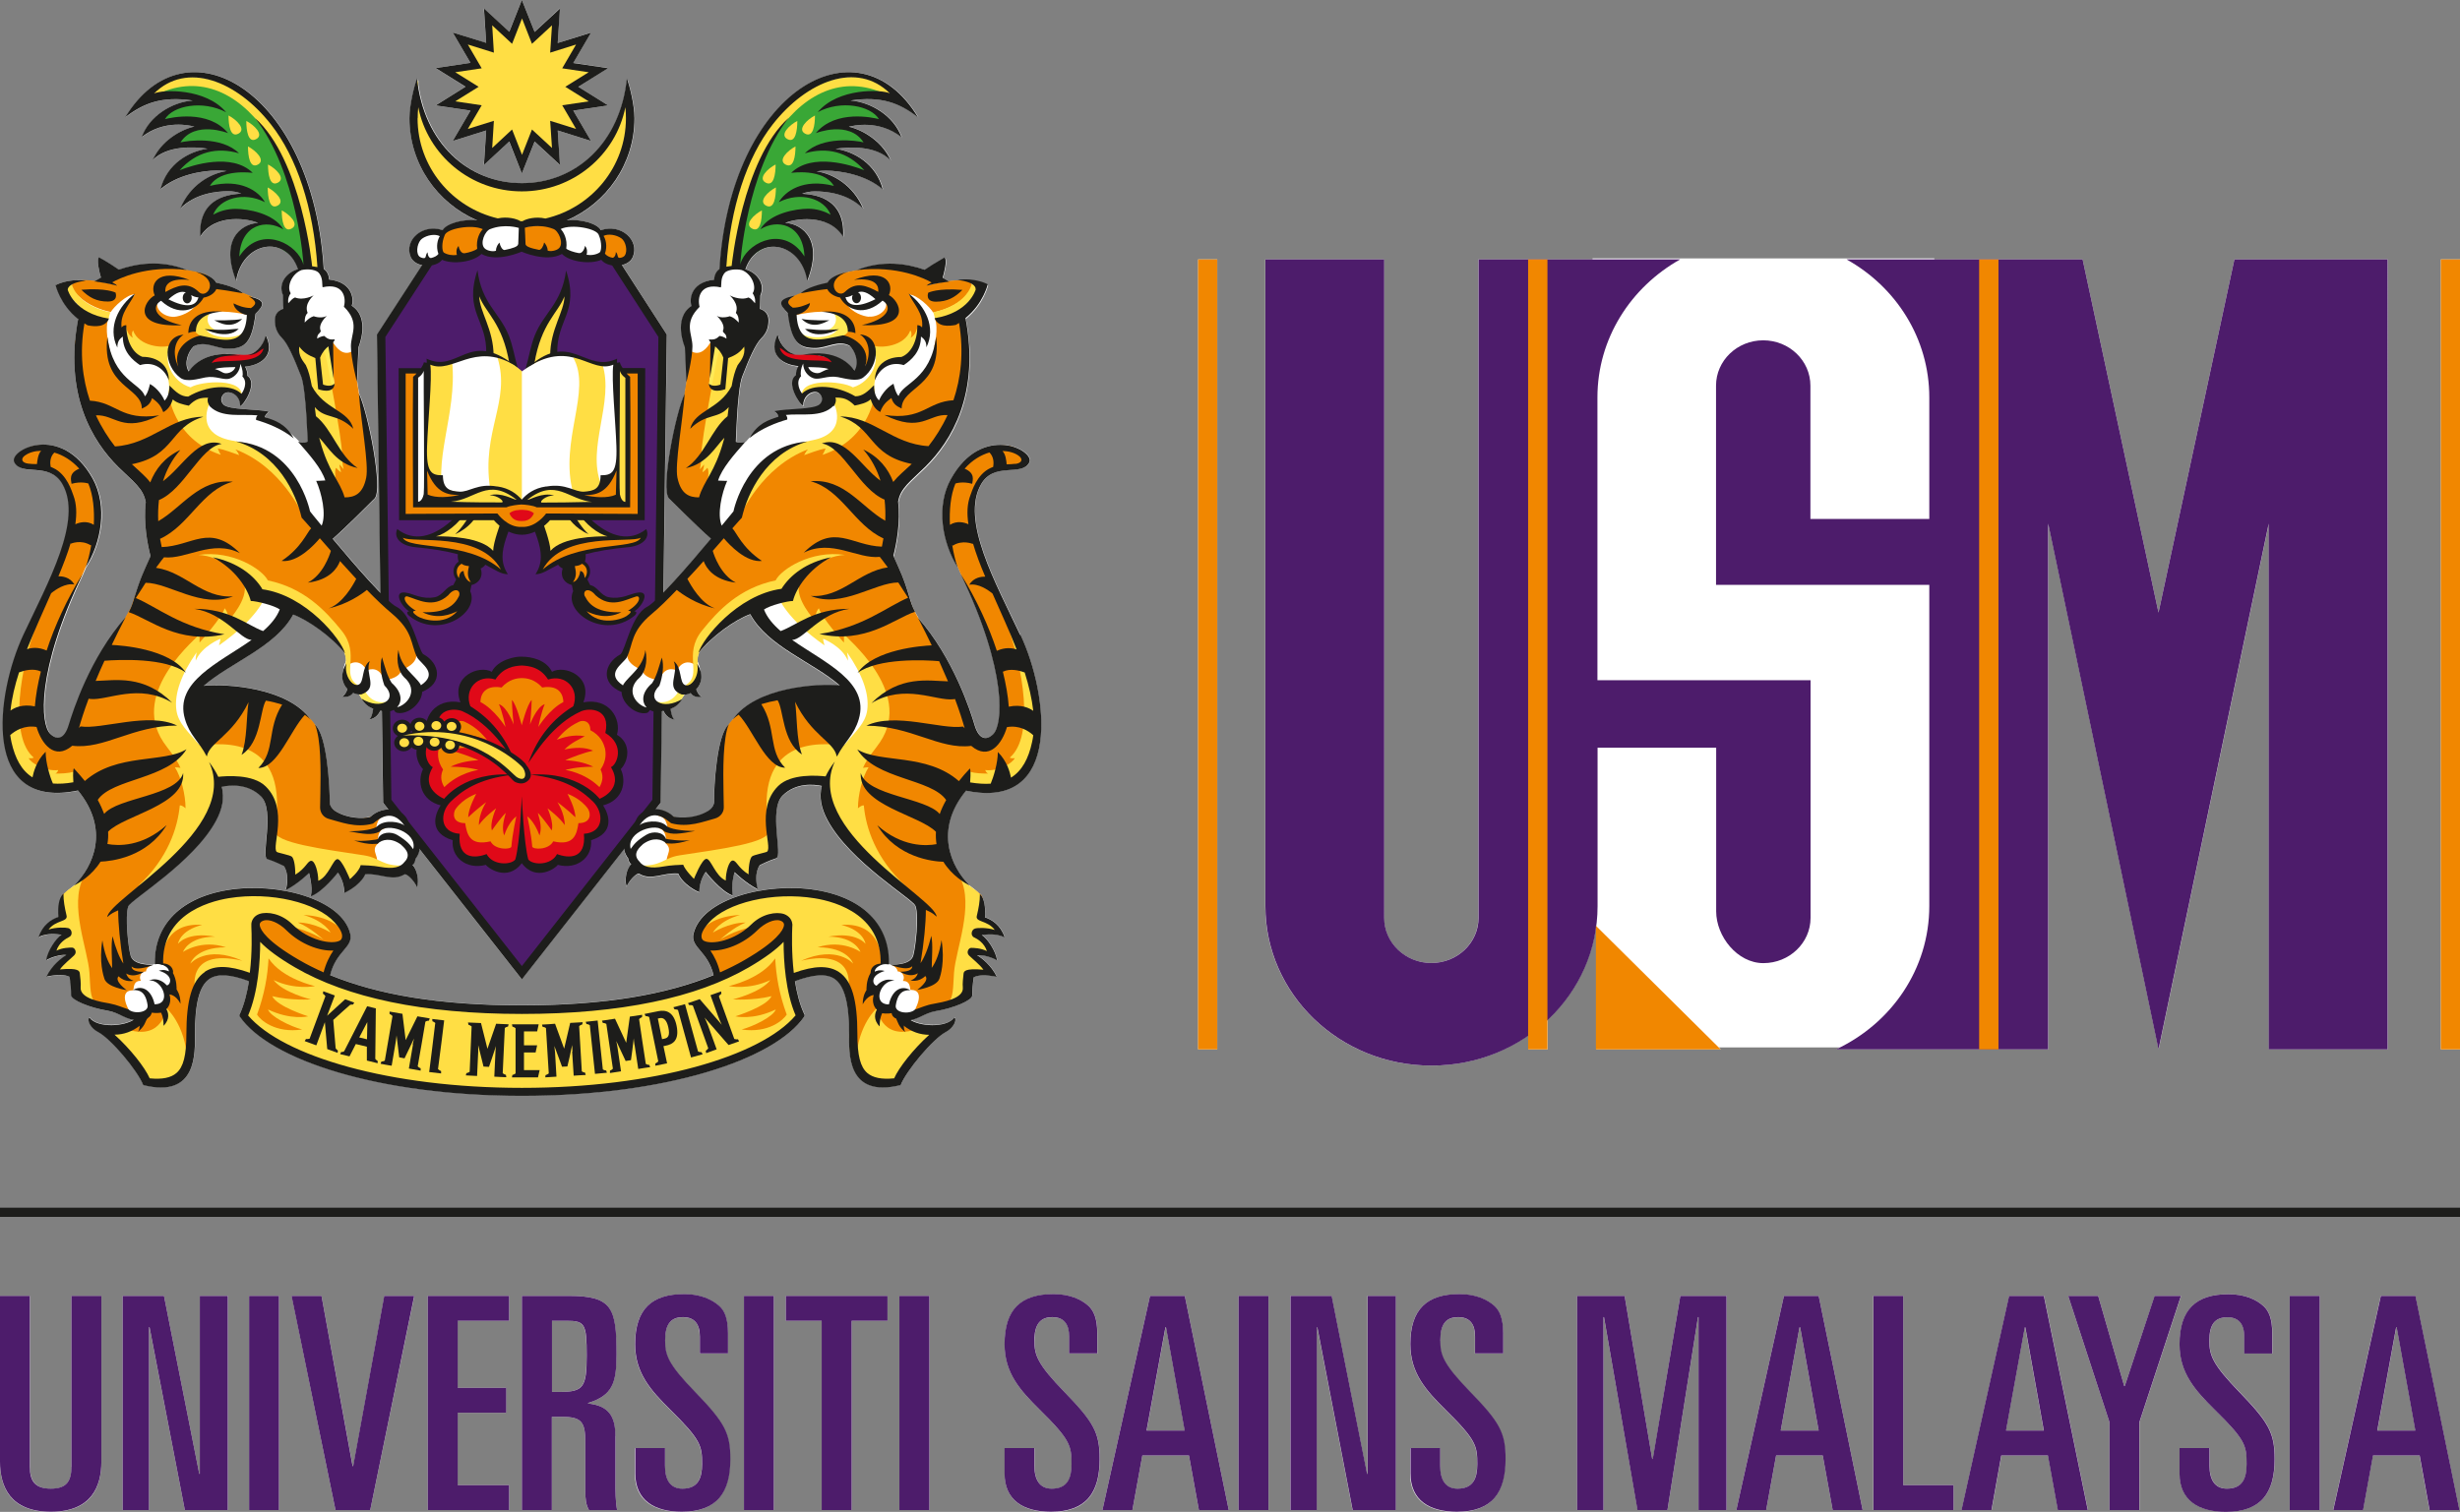 <?xml version="1.0" encoding="UTF-8"?>
<svg id="full_colors" data-name="full colors" xmlns="http://www.w3.org/2000/svg" viewBox="0 0 175.68 108">
  <rect x="0" y="0" width="175.68" height="108" fill="#808080" stroke="none"/>
  <defs>
    <style>
      .cls-1 {
        fill: #ffde44;
      }

      .cls-2 {
        fill: #fff;
      }

      .cls-3 {
        fill: #ffea57;
      }

      .cls-4 {
        fill: #f18700;
      }

      .cls-5 {
        fill: #e00918;
      }

      .cls-6 {
        fill: #1d1d1b;
      }

      .cls-7 {
        fill: #39a736;
      }

      .cls-8 {
        fill: #4d1c6b;
      }
    </style>
  </defs>
  <g>
    <rect class="cls-2" y="86.25" width="175.68" height=".68"/>
    <path class="cls-2" d="m5.11,104.78c0,1.04-.39,1.57-1.47,1.57s-1.5-.53-1.5-1.57v-12.2H0v11.84c0,1.78.7,3.58,3.63,3.58s3.61-1.8,3.61-3.58v-11.84h-2.14v12.2Z"/>
    <polygon class="cls-2" points="14.27 105.29 14.23 105.29 11.71 92.57 8.76 92.57 8.76 107.87 10.64 107.87 10.64 94.82 10.68 94.82 13.2 107.87 16.28 107.87 16.28 92.57 14.27 92.57 14.27 105.29"/>
    <rect class="cls-2" x="17.79" y="92.57" width="2.13" height="15.3"/>
    <polygon class="cls-2" points="25.23 104.74 25.19 104.74 22.96 92.57 20.83 92.57 23.96 107.87 26.44 107.87 29.59 92.57 27.45 92.57 25.23 104.74"/>
    <polygon class="cls-2" points="30.55 107.87 36.36 107.87 36.36 106.09 32.68 106.09 32.68 100.92 36.14 100.92 36.14 99.14 32.68 99.14 32.68 94.35 36.36 94.35 36.36 92.57 30.55 92.57 30.55 107.87"/>
    <path class="cls-2" d="m43.94,102.59c0-1.44-.49-2.18-1.95-2.33v-.04c1.75-.53,2.03-1.42,2.03-3.48,0-3.35-.32-4.17-3.44-4.17h-3.31v15.3h2.14v-6.66h.73c1.41,0,1.66.38,1.66,1.83v3.45c0,.62.04,1,.26,1.38h2.01c-.12-.64-.12-1.4-.12-1.95v-3.33Zm-3.98-3.16h-.55v-5.08h1.02c1.33,0,1.46.21,1.46,2.48s-.24,2.6-1.93,2.6Z"/>
    <path class="cls-2" d="m47.49,95.77c0-1.18.41-1.67,1.28-1.67s1.2.51,1.2,1.38v1.21h2.01v-1.44c0-1.08-.26-1.61-.62-1.95-.51-.47-1.34-.85-2.5-.85-2.33,0-3.51,1.08-3.51,3.58,0,2.08,1.13,3.31,2.5,4.67,2.21,2.18,2.28,2.6,2.28,3.89,0,1-.28,1.76-1.41,1.76-.85,0-1.24-.63-1.24-1.65v-1.25h-2.14v1.82c0,1.91,1.35,2.73,3.31,2.73,2.54,0,3.48-1.38,3.48-3.77,0-1.84-.38-2.59-2.48-4.75-1.96-2.03-2.18-2.67-2.18-3.71Z"/>
    <rect class="cls-2" x="53.13" y="92.57" width="2.13" height="15.3"/>
    <polygon class="cls-2" points="56.12 94.35 58.68 94.35 58.68 107.87 60.82 107.87 60.82 94.35 63.38 94.35 63.38 92.57 56.12 92.57 56.12 94.35"/>
    <rect class="cls-2" x="64.23" y="92.57" width="2.14" height="15.3"/>
    <polygon class="cls-2" points="118.04 104.23 117.99 104.23 116.02 92.57 112.63 92.57 112.63 107.87 114.51 107.87 114.51 94.1 114.55 94.1 116.95 107.87 119.08 107.87 121.26 94.1 121.3 94.1 121.3 107.87 123.31 107.87 123.31 92.57 120 92.57 118.04 104.23"/>
    <path class="cls-2" d="m127.4,92.57l-3.4,15.3h2.13l.71-3.9h3.33l.71,3.9h2.14l-3.14-15.3h-2.48Zm-.23,9.62l1.34-7.37h.05l1.32,7.37h-2.71Z"/>
    <polygon class="cls-2" points="135.92 92.57 133.78 92.57 133.78 107.87 139.51 107.87 139.51 106.09 135.92 106.09 135.92 92.57"/>
    <path class="cls-2" d="m143.49,92.57l-3.4,15.3h2.14l.7-3.9h3.33l.71,3.9h2.14l-3.14-15.3h-2.47Zm-.24,9.62l1.34-7.37h.04l1.32,7.37h-2.71Z"/>
    <polygon class="cls-2" points="153.88 92.57 151.74 99.01 151.7 99.01 149.84 92.57 147.7 92.57 150.65 101.6 150.65 107.87 152.79 107.87 152.79 101.6 155.76 92.57 153.88 92.57"/>
    <path class="cls-2" d="m157.79,95.77c0-1.18.4-1.67,1.29-1.67.83,0,1.2.51,1.2,1.38v1.21h2v-1.44c0-1.08-.25-1.61-.62-1.95-.51-.47-1.35-.85-2.5-.85-2.32,0-3.5,1.08-3.5,3.58,0,2.08,1.13,3.31,2.5,4.66,2.22,2.18,2.29,2.61,2.29,3.89,0,1-.28,1.76-1.41,1.76-.85,0-1.24-.63-1.24-1.65v-1.25h-2.14v1.82c0,1.91,1.35,2.73,3.31,2.73,2.54,0,3.48-1.38,3.48-3.77,0-1.84-.38-2.59-2.48-4.75-1.97-2.03-2.18-2.67-2.18-3.71Z"/>
    <rect class="cls-2" x="163.52" y="92.57" width="2.14" height="15.3"/>
    <path class="cls-2" d="m170.02,92.57l-3.4,15.3h2.13l.71-3.9h3.33l.71,3.9h2.13l-3.14-15.3h-2.48Zm-.24,9.62l1.35-7.37h.04l1.33,7.37h-2.71Z"/>
    <path class="cls-2" d="m73.88,95.77c0-1.19.41-1.67,1.28-1.67s1.2.51,1.2,1.38v1.21h2.01v-1.44c0-1.08-.26-1.61-.62-1.95-.51-.47-1.35-.85-2.5-.85-2.33,0-3.5,1.08-3.5,3.58,0,2.08,1.13,3.31,2.5,4.67,2.22,2.18,2.28,2.61,2.28,3.9,0,.99-.27,1.75-1.41,1.75-.86,0-1.24-.63-1.24-1.65v-1.25h-2.13v1.82c0,1.91,1.34,2.74,3.31,2.74,2.54,0,3.48-1.38,3.48-3.77,0-1.84-.38-2.59-2.48-4.75-1.96-2.03-2.18-2.67-2.18-3.71Z"/>
    <path class="cls-2" d="m82.13,92.57l-3.4,15.3h2.14l.71-3.9h3.33l.71,3.9h2.13l-3.14-15.3h-2.48Zm-.24,9.62l1.35-7.38h.04l1.33,7.38h-2.71Z"/>
    <rect class="cls-2" x="88.45" y="92.57" width="2.14" height="15.3"/>
    <polygon class="cls-2" points="97.66 105.29 97.62 105.29 95.09 92.57 92.15 92.57 92.15 107.87 94.03 107.87 94.03 94.82 94.07 94.82 96.59 107.87 99.67 107.87 99.67 92.57 97.66 92.57 97.66 105.29"/>
    <path class="cls-2" d="m102.85,95.77c0-1.19.41-1.67,1.28-1.67s1.2.51,1.2,1.38v1.21h2.01v-1.44c0-1.08-.26-1.61-.62-1.95-.52-.47-1.35-.85-2.5-.85-2.33,0-3.51,1.08-3.51,3.58,0,2.08,1.13,3.31,2.5,4.67,2.22,2.18,2.28,2.61,2.28,3.9,0,.99-.28,1.75-1.41,1.75-.85,0-1.24-.63-1.24-1.65v-1.25h-2.14v1.82c0,1.91,1.35,2.74,3.31,2.74,2.54,0,3.48-1.38,3.48-3.77,0-1.84-.38-2.59-2.48-4.75-1.96-2.03-2.18-2.67-2.18-3.71Z"/>
    <path class="cls-2" d="m102.21,76.12c2.59,0,4.98-.8,6.93-2.16v1h1.38v-2.11c1.84-1.74,3.09-4.05,3.45-6.63l.02.02v8.72h8.9l-.14-.14h8.64c-.09.04-.17.1-.26.14h15.15v-37.56l7.88,37.56,7.87-37.56v37.56h8.49V18.53h-10.95l-5.42,25.23-5.42-25.23h-10.59v-.07h-24.41v.07h-8.15v47.03c0,1.79-1.51,3.23-3.37,3.23s-3.37-1.45-3.37-3.23V18.53h-8.48v46.2c0,6.29,5.3,11.39,11.86,11.39Z"/>
    <rect class="cls-2" x="174.31" y="18.53" width="1.37" height="56.43"/>
    <rect class="cls-2" x="85.56" y="18.53" width="1.37" height="56.43"/>
    <path class="cls-2" d="m5.57,56.47c2.28,2.79,1.11,5.41-.27,6.78-.31.24-.56.42-.73.61,0,0,0,0,0,0v-.02s-.02.03-.03.04c-.02.01-.05.03-.05.05-.04.04-.07.1-.09.17-.18.35-.22.83-.19,1.41-.49.16-1.12.56-1.41,1.43.64-.3,1.26-.2,1.64-.16-.4.25-1.01,1.16-1.1,1.82.3-.19,1.02-.43,1.44-.37-.34.2-1.03.73-1.42,1.54.82-.16,1.3-.15,1.65.02.07.43.11.96.11,1.31s1.36.91,2.62,1.11c.69.12,1.15.49,1.77.63-.79.48-2.58.56-3.12-.18-.19.19.07.76.62,1.04.92.48,2.82,2.75,3.23,3.79,3.9.98,3.69-2.38,3.69-3.64,0-2.21.33-3.47,1.05-3.95.57-.38,1.47-.33,2.81.17-.13.81-.33,1.62-.64,2.32l-.05.1.03.1c2.1,3.08,9.87,5.67,20.16,5.67h0c10.29,0,18.06-2.59,20.16-5.67l.03-.1-.05-.1c-.32-.69-.52-1.51-.65-2.32,1.35-.5,2.25-.55,2.82-.17.71.48,1.05,1.74,1.05,3.95,0,1.26-.22,4.61,3.68,3.64.41-1.03,2.3-3.3,3.23-3.79.55-.29.81-.86.62-1.04-.54.74-2.32.66-3.12.19.62-.14,1.08-.52,1.77-.63,1.25-.2,2.61-.77,2.61-1.11s.04-.88.11-1.31c.35-.17.83-.19,1.65-.03-.39-.82-1.08-1.35-1.41-1.54.41-.06,1.13.17,1.43.37-.09-.67-.7-1.58-1.1-1.82.38-.04,1-.13,1.64.17-.29-.88-.92-1.27-1.41-1.43.04-.61-.02-1.12-.22-1.47-.02-.04-.04-.09-.06-.12,0,0-.03-.02-.04-.03-.01-.01-.02-.04-.04-.05,0,0,0,.01,0,.02,0,0,0,0-.02-.01-.17-.19-.43-.38-.74-.62,0,0,.01,0,.02.01-1.38-1.36-2.55-4-.27-6.78,6.92,1.45,5.88-6.89,3.89-11.13-1.77-3.77-4.25-8.18-2.79-10.75.93-1.65,2.92-.52,3.45-1.57.42-.85-3.36-2.85-5.6,1.18-1.09,1.95-.62,4.58.49,6.33,0-.01,0-.03-.01-.04.07.17.14.33.21.5,3.39,7.07,3,10.78,2.33,11.45-.49.49-1.02.37-1.32-.61-.29-.98-1.49-4.75-4.02-7.65,0,0,0-.02-.01-.02-.05-.09-.15-.28-.25-.44-.17-.34-.28-.66-.38-1.01h0c-.39-1.35-.65-1.84-1.14-2.95.23-.9.51-2.4.34-3.87.16-.97.86-1.42,1.95-2.5,1.83-1.81,3.91-5.17,2.86-10.61,1.28-1.03,1.59-2.41,1.59-2.41,0,0-.8-.45-1.99-.33-.01,0-.02,0-.04,0-.24,0-.52.03-.79.06-.06-.04-.18-.12-.4-.24.11-.38.34-1.26.14-1.45-.65.37-1.12.67-1.42.88-1.24-.43-3-.73-4.87.03,0,0,0,0,.01,0-.25.05-.47.09-.66.13,0,0,.01,0,.02,0-.04,0-.07.02-.11.03-.17.04-.31.08-.4.1-.07.02-.15.06-.22.1-.39.16-.63.35-.72.55-.53.11-1.47.35-1.89.74-.22.08-.4.15-.53.22-1.14.26-1.02.61-.4,1.22.26,2.04.73,2.5,1.95,2.5.86,0,1.64-.6,2.46-.17.41.41.69,1.18.38,1.75,0,.01-.02.03-.02.04-.29-.42-1.27-1.51-3.52-1.16-.2.02-.4.02-.61,0-.59-.03-1.22-.71-1.33-1.3-.02-.08-.06-.07-.09-.02-.65,1.5.6,2.07,1.53,2.14-.12.2-.18.43-.18.66-.77.52.3,2.16.52,2.16,0-.83.77-1.12,1.09-.91.25.17.38.53.1.81-.39.39-2.31.3-3.24.5.12.12.28.24.28.4-1.55.68-2.26,1.66-2.37,1.76h0c-.45.1-.67-.01-.67-.01,0,0,.1-3.74.45-4.65.51-1.32.95-2.33,1.37-2.75.44-.43.51-.89.51-1.28,0-.68-.61-.81-.61-.81,0,0,.03-.29.03-.97.39-.88-.32-1.67-1.07-1.86.87-2.53,3.98-1.96,4.42.83,1.3-3.36-.79-4.14-1.57-4.14.55-.27,3.05-.75,4.13.98.17-2.92-2.28-3.02-2.93-3.07.28-.11.59-.17.93-.17.8,0,2.37.15,3.43,1.24-.7-1.68-2.16-2.5-3.32-2.67.21-.03.43-.05.66-.05,1.05,0,2.89.31,4.06,1.34-.47-1.85-2.07-2.71-3.36-2.9.97-.14,2.87-.25,3.92.82-.6-1.35-1.96-2.16-2.98-2.4.29-.06,2.12-.53,3.76.75-.55-1.52-2.17-2.5-3.64-2.62,2.2-.33,3.5.18,4.82,1.2-4.34-7.17-13.41-1.86-14.18,10.84-.32.21-.38.62-.38.76-1.81.2-1.75,1.58-1.61,1.87-1.37.89-.48,2.96-.48,2.96l.11,2.41c-.04.3-.09.62-.15.95-.65,1.4-1.73,6.82-1.1,7.45.28.27,2.12,2.12,2.99,2.87-1.05,1.25-2.4,2.81-3.4,3.84l.24-18.42-3.2-4.97c.34-.08.64-.27.77-.57.5-1.18-.81-2.41-2.27-1.92-.23-.45-1.39-.81-2.43-.7,2.84-1.23,4.83-4.03,4.83-7.29,0-.98-.35-2.32-.54-2.87-.47,4.65-3.66,7.5-7.49,7.5,0,0,0,0-.01,0h0c-3.69,0-6.78-2.68-7.41-7.05,0-.1,0-.21,0-.31-.02.04-.03.08-.04.13-.01-.09-.04-.17-.05-.26-.19.55-.54,1.88-.54,2.87,0,3.26,1.99,6.07,4.84,7.29-1.05-.12-2.23.25-2.47.7-1.46-.49-2.78.74-2.28,1.92.13.32.46.5.83.58l-3.23,4.96.24,18.41c-1-1.02-2.34-2.58-3.39-3.84.87-.75,2.71-2.6,2.99-2.88.63-.62-.47-6.15-1.12-7.49,0,.02,0,.03,0,.05-.06-.32-.11-.63-.15-.92,0,0,0,.03,0,.03l.11-2.48s.89-2.07-.48-2.96c.13-.29.19-1.67-1.62-1.87,0-.13-.05-.54-.38-.75-.76-12.71-9.83-18.01-14.18-10.84,1.33-1.02,2.62-1.52,4.82-1.2-1.47.11-3.09,1.1-3.64,2.61,1.64-1.29,3.48-.81,3.76-.75-1.02.23-2.38,1.05-2.98,2.4,1.05-1.07,2.94-.96,3.92-.82-1.3.19-2.89,1.05-3.36,2.9,1.17-1.03,3-1.34,4.06-1.34.23,0,.45.02.66.04-1.16.17-2.61.99-3.31,2.68,1.06-1.09,2.63-1.24,3.43-1.24.34,0,.65.05.93.17-.65.05-3.1.15-2.93,3.07,1.07-1.73,3.58-1.25,4.13-.97-.77,0-2.87.78-1.57,4.13.33-2.09,2.15-2.93,3.41-2.17.01,0,.03.02.04.03.41.26.76.69.97,1.31-.75.19-1.46.98-1.07,1.86,0,.68.03.97.03.97,0,0-.61.12-.61.81,0,.39.07.84.51,1.28.42.42.85,1.43,1.37,2.75.35.92.46,4.65.46,4.65,0,0-.21.09-.59.02-.14-.15-.91-.99-2.46-1.77,0-.16.16-.28.28-.4-.93-.2-2.84-.11-3.24-.5-.28-.28-.16-.64.09-.81.32-.21,1.1.08,1.1.91.22,0,1.29-1.64.52-2.15,0-.23-.05-.46-.17-.66.92-.07,2.18-.65,1.53-2.14-.02-.05-.07-.06-.09.01-.11.6-.76,1.3-1.35,1.31-.17.01-.35,0-.52,0-2.3-.39-3.3.72-3.59,1.15,0-.01-.02-.03-.03-.04-.31-.57-.03-1.34.38-1.75.83-.43,1.61.17,2.46.17,1.23,0,1.7-.46,1.96-2.5.63-.62.74-.97-.43-1.23-.13-.07-.3-.13-.5-.21,0,0,.02,0,.02,0-.4-.4-1.37-.64-1.91-.76-.11-.23-.41-.45-.94-.63,0,0-.01,0-.02,0-.03,0-.09-.02-.14-.03-.12-.03-.22-.07-.36-.1.02,0,.03.02.05.03-.22-.05-.49-.11-.81-.16.04,0,.09,0,.13,0-1.86-.76-3.63-.46-4.87-.03-.3-.21-.77-.52-1.42-.88-.19.19.03,1.08.14,1.45-.23.13-.35.21-.41.25-.25-.03-.49-.06-.72-.06-1.24-.15-2.08.32-2.08.32,0,0,.31,1.38,1.59,2.41h0c-1.05,5.44,1.03,8.8,2.86,10.61,1.1,1.08,1.79,1.54,1.96,2.51-.17,1.47.11,2.96.34,3.86-.49,1.1-.75,1.6-1.15,2.95-.09.32-.2.63-.35.94-.1.19-.23.41-.29.52,0,.02-.02.04-.03.05-2.5,2.9-3.7,6.64-3.99,7.62-.3.99-.82,1.11-1.32.61-.67-.66-1.05-4.38,2.34-11.45-.02.03-.04.06-.05.09.1-.21.19-.42.28-.64,0,.03-.02.06-.03.09,1.12-1.75,1.58-4.37.5-6.33-2.25-4.03-6.03-2.03-5.6-1.17.52,1.04,2.5-.08,3.44,1.57,1.46,2.57-1.02,6.98-2.79,10.75-1.99,4.25-3.03,12.58,3.89,11.13Zm60.61-36.08s0,0,0,0c-.02,0-.04,0-.04,0l.05-.02Zm-19.01,36.94l.08-6.54s.07,0,.11-.02c.09.2.31.55.79.63-.19-.17-.25-.56-.28-.77.34-.13.61-.34.83-.71-.02,0-.03.01-.05.02.07-.09.12-.18.16-.25.03-.03.05-.06.08-.09.14,0,.29-.03.43-.1.1.14.33.35.8.27-.22-.1-.34-.37-.4-.54.31-.31.46-.79.27-1.37-.04-.24-.12-.46-.19-.62,0-.19.03-.4.12-.63.97-1.19,2.61-2.33,3.65-2.71,1.27,2.33,4.46,3.41,6.39,5.09-1.59-.15-6.02.11-7.65,2.44.01,0,.02-.02.04-.03-.13.15-.24.31-.35.48.02-.03.03-.07.04-.1-.87.75-1.06,4.42-1.06,5.56,0,.23-.19.48-.43.62-.85.52-1.88.52-2.41.42-.02,0-.03,0-.04,0-.34-.34-.83-.52-1.31-.54l.39-.49Zm-26.22-13.45c1.03.38,2.66,1.51,3.63,2.69.1.24.14.45.13.65-.07.17-.16.41-.2.67-.16.56,0,1.02.3,1.32-.05.17-.18.45-.39.55.46.08.7-.13.8-.27.13.06.27.09.41.1.02.03.05.07.08.1.04.07.09.15.14.23,0,0-.01,0-.02-.01.22.38.49.59.83.72-.03.2-.09.6-.28.77.48-.08.7-.43.79-.63.03,0,.07.01.1.02l.08,6.45v.1l.38.48c-.47.02-.96.21-1.3.54,0,0-.02,0-.03,0-.53.1-1.58.11-2.43-.41-.23-.14-.43-.4-.43-.63,0-1.13-.18-4.81-1.06-5.56.02.04.05.1.07.17-.14-.23-.3-.44-.49-.64.05.04.1.07.14.12-1.63-2.32-6.06-2.59-7.65-2.43,1.94-1.68,5.12-2.76,6.39-5.09Zm-8.23-17.76s0,.04,0,.06c0-.01,0-.03-.01-.04,0,0,0-.01,0-.02Zm-3.57,38.6c.16-.47,4.67-3.14,6.27-6.12.45-.84.61-1.62.41-2.43.58-.12,1.85-.25,2.8.69,1.02,1.02-.04,4.34.46,4.48.49.15,1.17.49,1.17.49,0,0,.45.57.14,1.72.85-.42,1.66-1.22,1.66-1.22,0,0,.28.92.13,1.66.85-.29,1.93-1.69,1.93-1.69,0,0,.46.58.46,1.45.61-.27,1.29-.82,1.5-1.33,1.09-.08,1.9.54,2.8.01.12-.07.62.34.89.91.16-.46.02-1.24-.32-1.59.05-.01.18-.15.21-.4.18-.24.26-.48.29-.71l7.31,9.31,7.31-9.31c.02.23.11.48.29.72.03.25.16.38.21.4-.35.34-.49,1.13-.33,1.59.27-.57.78-.98.89-.91.89.53,1.7-.1,2.8-.01.2.52.88,1.07,1.5,1.33,0-.86.46-1.45.46-1.45,0,0,1.08,1.4,1.93,1.69-.15-.74.13-1.67.13-1.67,0,0,.81.8,1.66,1.22-.32-1.15.14-1.72.14-1.72,0,0,.67-.34,1.17-.49.5-.14-.56-3.47.46-4.48.95-.94,2.22-.81,2.8-.69-.2.82-.04,1.6.41,2.44,1.59,2.98,6.11,5.65,6.27,6.12.24.72,0,2.94-.17,3.52-.22.76-1.66.64-1.66.64,0,0,.07.03.17.06,0,0,0,0,0,0-.09-.04-.18-.06-.26-.07,0,0,.01,0,.02,0,0,0-.01,0-.02,0,.08-2.79-1.8-4.76-5.16-5.31-3.59-.59-8.17.65-8.76,3.11-.24,1,1.01,1.21,1.43,2.97-3.37,1.37-7.65,2.15-13.69,2.16-6.04-.01-10.32-.79-13.69-2.16.42-1.76,1.67-1.97,1.43-2.97-.59-2.46-5.18-3.7-8.76-3.11-3.36.55-5.24,2.52-5.17,5.29,0,0-.01,0-.02,0,0,0,.02,0,.02,0-.04,0-.07.01-.11.02,0,0,.03,0,.03,0,0,0-1.44.12-1.66-.64-.17-.58-.41-2.8-.17-3.52Z"/>
    <polygon class="cls-2" points="33.6 7.9 32.33 10.07 34.72 9.32 34.55 11.78 36.36 10.12 37.27 12.39 38.18 10.12 39.98 11.78 39.83 9.32 42.21 10.07 40.94 7.9 43.43 7.53 41.3 6.2 43.43 4.86 40.94 4.49 42.21 2.32 39.83 3.07 39.98 .6 38.18 2.27 37.27 0 36.36 2.27 34.55 .6 34.72 3.07 32.33 2.32 33.6 4.49 31.1 4.86 33.24 6.2 31.1 7.53 33.6 7.9"/>
  </g>
  <g>
    <polygon class="cls-6" points="175.68 86.93 0 86.93 0 86.25 175.68 86.25 175.68 86.93 175.68 86.93"/>
    <g>
      <g>
        <path class="cls-8" d="m7.24,104.41c0,1.78-.71,3.58-3.61,3.58s-3.63-1.8-3.63-3.58v-11.84h2.13v12.2c0,1.04.38,1.57,1.5,1.57s1.47-.53,1.47-1.57v-12.2h2.14v11.84Z"/>
        <path class="cls-8" d="m8.76,92.57h2.95l2.52,12.71h.04v-12.71h2v15.3h-3.07l-2.52-13.06h-.04v13.06h-1.88v-15.3Z"/>
        <path class="cls-8" d="m17.79,92.57h2.13v15.3h-2.13v-15.3Z"/>
        <path class="cls-8" d="m20.83,92.57h2.13l2.22,12.16h.04l2.22-12.16h2.14l-3.14,15.3h-2.48l-3.14-15.3Z"/>
        <path class="cls-8" d="m30.55,92.57h5.81v1.78h-3.67v4.79h3.46v1.78h-3.46v5.17h3.67v1.78h-5.81v-15.3Z"/>
        <path class="cls-8" d="m37.28,92.57h3.31c3.12,0,3.44.83,3.44,4.17,0,2.05-.28,2.94-2.03,3.48v.04c1.45.15,1.95.89,1.95,2.33v3.33c0,.55,0,1.32.12,1.95h-2.01c-.21-.38-.26-.76-.26-1.38v-3.45c0-1.45-.25-1.83-1.66-1.83h-.73v6.66h-2.14v-15.3Zm2.14,6.86h.55c1.69,0,1.93-.32,1.93-2.6s-.13-2.48-1.46-2.48h-1.02v5.08Z"/>
        <path class="cls-8" d="m45.35,103.44h2.14v1.25c0,1.02.38,1.65,1.24,1.65,1.13,0,1.41-.76,1.41-1.76,0-1.29-.07-1.71-2.28-3.89-1.37-1.36-2.5-2.59-2.5-4.67,0-2.5,1.17-3.58,3.51-3.58,1.15,0,1.98.38,2.5.85.37.34.62.87.62,1.95v1.44h-2.01v-1.21c0-.87-.37-1.38-1.2-1.38-.87,0-1.28.49-1.28,1.67,0,1.04.21,1.68,2.18,3.71,2.09,2.16,2.48,2.91,2.48,4.75,0,2.39-.94,3.77-3.48,3.77-1.96,0-3.31-.83-3.31-2.73v-1.82Z"/>
        <path class="cls-8" d="m53.13,92.57h2.13v15.3h-2.13v-15.3Z"/>
        <path class="cls-8" d="m56.12,92.57h7.26v1.78h-2.56v13.52h-2.14v-13.52h-2.56v-1.78Z"/>
        <path class="cls-8" d="m64.23,92.57h2.14v15.3h-2.14v-15.3Z"/>
      </g>
      <path class="cls-8" d="m112.63,92.57h3.39l1.97,11.65h.04l1.97-11.65h3.3v15.3h-2v-13.78h-.04l-2.18,13.78h-2.14l-2.39-13.78h-.04v13.78h-1.88v-15.3Z"/>
      <path class="cls-8" d="m127.4,92.57h2.48l3.14,15.3h-2.14l-.71-3.9h-3.33l-.71,3.9h-2.13l3.4-15.3Zm-.23,9.62h2.71l-1.32-7.37h-.05l-1.34,7.37Z"/>
      <path class="cls-8" d="m133.78,92.57h2.14v13.52h3.59v1.78h-5.72v-15.3Z"/>
      <path class="cls-8" d="m143.49,92.57h2.47l3.14,15.3h-2.14l-.71-3.9h-3.33l-.7,3.9h-2.14l3.4-15.3Zm-.24,9.62h2.71l-1.32-7.37h-.04l-1.34,7.37Z"/>
      <path class="cls-8" d="m147.7,92.57h2.14l1.86,6.44h.04l2.13-6.44h1.88l-2.97,9.03v6.27h-2.13v-6.27l-2.95-9.03Z"/>
      <path class="cls-8" d="m155.65,103.44h2.14v1.25c0,1.01.38,1.65,1.24,1.65,1.13,0,1.41-.76,1.41-1.76,0-1.29-.06-1.71-2.29-3.89-1.37-1.36-2.5-2.59-2.5-4.66,0-2.5,1.18-3.58,3.5-3.58,1.16,0,1.99.38,2.5.85.37.34.62.87.62,1.95v1.44h-2v-1.21c0-.87-.37-1.38-1.2-1.38-.88,0-1.29.49-1.29,1.67,0,1.04.21,1.68,2.18,3.71,2.09,2.16,2.48,2.9,2.48,4.75,0,2.39-.94,3.77-3.48,3.77-1.96,0-3.31-.83-3.31-2.73v-1.82Z"/>
      <path class="cls-8" d="m163.52,92.57h2.14v15.3h-2.14v-15.3Z"/>
      <path class="cls-8" d="m170.02,92.57h2.48l3.14,15.3h-2.13l-.71-3.9h-3.33l-.71,3.9h-2.13l3.4-15.3Zm-.24,9.62h2.71l-1.33-7.37h-.04l-1.35,7.37Z"/>
      <path class="cls-8" d="m71.74,103.44h2.13v1.25c0,1.02.38,1.65,1.24,1.65,1.13,0,1.41-.76,1.41-1.75,0-1.29-.06-1.72-2.28-3.9-1.37-1.36-2.5-2.59-2.5-4.67,0-2.5,1.17-3.58,3.5-3.58,1.15,0,1.99.38,2.5.85.36.34.62.87.62,1.95v1.44h-2.01v-1.21c0-.87-.36-1.38-1.2-1.38s-1.28.49-1.28,1.67c0,1.04.21,1.68,2.18,3.71,2.1,2.16,2.48,2.91,2.48,4.75,0,2.39-.94,3.77-3.48,3.77-1.97,0-3.31-.82-3.31-2.74v-1.82Z"/>
      <path class="cls-8" d="m82.13,92.57h2.48l3.14,15.3h-2.13l-.71-3.9h-3.33l-.71,3.9h-2.14l3.4-15.3Zm-.24,9.62h2.71l-1.33-7.38h-.04l-1.35,7.38Z"/>
      <path class="cls-8" d="m88.45,92.57h2.14v15.3h-2.14v-15.3Z"/>
      <path class="cls-8" d="m92.15,92.57h2.95l2.53,12.71h.04v-12.71h2.01v15.3h-3.08l-2.52-13.05h-.04v13.05h-1.88v-15.3Z"/>
      <path class="cls-8" d="m100.71,103.44h2.14v1.25c0,1.02.38,1.65,1.24,1.65,1.13,0,1.41-.76,1.41-1.75,0-1.29-.06-1.72-2.28-3.9-1.37-1.36-2.5-2.59-2.5-4.67,0-2.5,1.18-3.58,3.51-3.58,1.15,0,1.98.38,2.5.85.36.34.62.87.62,1.95v1.44h-2.01v-1.21c0-.87-.36-1.38-1.2-1.38-.88,0-1.28.49-1.28,1.67,0,1.04.21,1.68,2.18,3.71,2.1,2.16,2.48,2.91,2.48,4.75,0,2.39-.94,3.77-3.48,3.77-1.96,0-3.31-.82-3.31-2.74v-1.82Z"/>
    </g>
    <g>
      <g>
        <path class="cls-8" d="m159.57,18.53l-5.42,25.23-5.42-25.23h-16.86c3.54,1.97,5.91,5.65,5.91,9.86v8.68h-8.49v-9.52c0-1.79-1.51-3.24-3.37-3.24s-3.37,1.45-3.37,3.24v14.23h15.23v22.94c0,4.5-2.71,8.39-6.66,10.24h15.15v-37.56l7.88,37.56,7.87-37.56v37.56h8.49V18.53h-10.95Z"/>
        <path class="cls-8" d="m122.56,53.41v11.69c0,1.79,1.51,3.7,3.37,3.7s3.37-1.45,3.37-3.23v-16.98h-15.22v-20.2c0-4.21,2.38-7.88,5.91-9.86h-14.4v47.03c0,1.79-1.51,3.23-3.37,3.23s-3.37-1.45-3.37-3.23V18.53h-8.48v46.2c0,6.29,5.3,11.39,11.86,11.39s11.86-5.11,11.86-11.39v-11.32h8.49Z"/>
      </g>
      <g>
        <polygon class="cls-4" points="141.34 74.96 141.34 18.53 142.72 18.53 142.72 74.96 141.34 74.96 141.34 74.96"/>
        <polygon class="cls-4" points="109.13 74.96 109.13 18.53 110.51 18.53 110.51 74.96 109.13 74.96 109.13 74.96"/>
        <polygon class="cls-4" points="174.31 74.96 174.31 18.53 175.68 18.53 175.68 74.96 174.31 74.96 174.31 74.96"/>
        <polygon class="cls-4" points="85.56 74.96 85.56 18.53 86.93 18.53 86.93 74.96 85.56 74.96 85.56 74.96"/>
        <polygon class="cls-4" points="122.88 74.96 113.97 74.96 113.97 66.13 122.88 74.96"/>
      </g>
    </g>
    <g>
      <path class="cls-8" d="m47.32,23.99l-3.22-4.99s-.42-.54-1.09-.68c-.35-.08-.96.06-1.41.01-.31-.03-1.11-.43-1.43-.39-1.14.12-1.89.14-2.88-.1h0s0,0,0,0c0,0,0,0-.01,0h0c-.99.25-1.73.22-2.87.1-.33-.04-1.12.36-1.43.39-.45.05-1.07-.09-1.41-.01-.67.14-1.09.68-1.09.68l-3.22,4.99.43,33.25,9.6,12.24v.02h.01s0,0,0,0v-.02l9.6-12.24.43-33.25Z"/>
      <polygon class="cls-6" points="44.18 18.57 43.67 18.89 47.02 24.07 46.59 57.13 37.27 69.01 27.95 57.13 27.52 24.07 30.95 18.79 30.45 18.47 26.92 23.9 27.36 57.24 27.36 57.34 37.27 69.96 47.18 57.34 47.62 23.9 44.18 18.57"/>
      <path class="cls-2" d="m47.62,58.47s-1.79-1.33-2.04.67c0,0-.32.17-.59.57-.42.96.56,2.52,1.3,2.52s1.79-.17,1.79-.17l-.46-3.6Z"/>
      <path class="cls-2" d="m49.71,47.02s.65,1.17.1,1.71c-.55.54-.71.57-.71.57,0,0-.29.58-.88.95-.59.38-1.68.27-1.68.27,0,0-.16.34-.81.22-.65-.11-1.06-1.52-1.06-1.52,0,0-.4,0-.73-.33-.34-.33-.45-.94-.04-1.35.42-.41.81-.41.96-.88.15-.47,0-1.26.6-2.11.6-.86,2.13-1.98,2.13-1.98l2.12,4.45Z"/>
      <path class="cls-4" d="m66.74,24.75s-.27,1.74-1.02,2.39c-.75.64-1.52,1.67-1.52,1.67,0,0-.5-.51-.5-1.08-.46.18-.92,1.23-.92,1.23,0,0-.64-.44-.57-.79-.13,0-.69.55-1.09.39,0,.86-.63,2.36-1.31,2.61.06-.23-.64.33-.68.22-.48.48-1.15.08-1.76.24-3.85,1.13-4.04,4.83-4.94,5.65-2.5,2.26-2.71,2.64-3.89,4.35-.16.92-3.73,2.15-3.73,4.78,0,.36-.25.91,1.06,1.47.11.46.67.62,1.21.73.32-1,1.01-.84,1.25-.71.47-.91,1.33-.62,1.57-.04-.19-.66-.14-1.02.02-1.28.16-.27,2.72-3.08,3.98-3.48,1.26-.4,1.73-.59,2.59-.59-.15,1.13.71,2.02,1.93,3.16,0,0-.08-.69.06-1.09.67.49,1.33,1.12,1.78,2.03,0-.35.04-.48.13-.74,1.33,1.94,3.11,5.93-.18,7.38,0-1.05-.92-3.79-2.86-3.79s-4.54.76-5.54,2.67c-.47.89-.59,2.59-.59,4.26.14.82-.12,2.85-3.64,1.85.05.09-.52-.24-.57.03.39.07.59.31.68.95-.02.15-.55-.17-.58-.02.35.02.55.67.38,1,.77.61-.32,1.06.36,1.73.24.06.34.09.67.32.3.2.67.44,1.1.87.2-.52.42-1.11.84-1.24.3.49,1.25,1.55,1.57,1.46.27-.08.05-.6.22-1.21.54.28.62.6,1.33.74.12-.64.16-1.01.45-1.41.2-.27.99-.5,1.1-.46-1.43-6.6,3.23-5.38,3.88-4.74-.3,3.34,5.78,7,6.58,8.04.39.5,1.01,5.02-1.41,4.67-.12.03-.38-.05-.46-.02-.05.02,0,.1-.03.13-.22.16-.16.38-.15.5.03.29.87.54.81,1.13.95,0,.99,1.57.99,1.57,0,0,2.33-.37,3.49-1.06.53-.31.34-1.19.54-1.56.22-.38.82-.26,1.23-.26,0-.5-1.22-1.36-1.22-1.36l1.49.29s-.49-1.33-1.29-1.57c.26-.26,1.33-.39,1.75.03.12-.73-1.3-1.18-1.3-1.18,0,0,.34-1.38.02-1.7-.06-.06-.24-.21-.55-.4-.54-.33-1.04-.96-1.51-1.71-.6-.94-1.37-2.99.3-5.33.76-1.08.59-.1,1.79-.16,1.2-.07,5.29-.59,3.53-7.81-.67-2.76-1.48-4.35-2.07-5.58-1.19-2.52-1.95-3.04-2.16-5.44-.2-2.16.46-3.67,1.48-3.94,1.03-.27,2.77-.05,2.34-.85-.39-.75-1.29-1.1-2.38-.7-1.1.39-3.29,1.88-3.29,3.66,0,5.58,2.34,6.32,3.59,11.17.45,1.75.9,4.94-.18,6.01-.51.51-.92.1-1.15-.12-.23-.23-1.24-2.84-2.12-4.97-.37-.89-1.31-2.23-2.11-3.63-.1-.17-.34-.61-.43-.77-.59-1.93-1.7-3.73-1.7-3.73l.2-4.75s1.41-1.44,2.99-3.01c1.58-1.57,2.79-7.26,2.46-7.58-.33-.32-.22-1.5-.22-1.5,0,0,1-.85,1-1.89-1.55,1.98-2.68,1.82-3.11,1.82.31.8-.03,2.02-.03,2.02Z"/>
      <path class="cls-4" d="m53.65,24.38s-.93,2.74-1.12,3.59c-.18.85-.32,3.98-.32,3.98,0,0-1.12,1.02-1.82,4.16-2.54,0-2.36-2.34-2.36-3.18s.93-4.57,1.08-6.44c0,0,.01-.79.2-1.43.7.45,1.22-.24,1.44-.63.06.14.11.45.08.56-.03.73-.09,1.83-.18,2.46.28.22.88.29.88.29l.5-2.55,1.61-.8Z"/>
      <path class="cls-5" d="m55.61,24.71s-.02.7.6.92c.61.21.98.25,1.64.31.66.07,2.09.13,2.09.13,0,0-.25-.41-.71-.51-.46-.1-.95-.25-1.31-.25-.45,0-1.13.16-1.58-.14-.24-.15-.72-.47-.72-.47Z"/>
      <path class="cls-4" d="m42.87,16.79c.14-.05.24-.14.87-.14s1,.22,1,.52.4.92.12,1.2c-.28.28-.3.33-.78.33s-1.07-.38-1.07-.38c0,0,.1-1.13-.14-1.53Z"/>
      <path class="cls-4" d="m37.25,16.26c.45-.08,1.63-.28,1.99-.12.37.16,1.11.52.95.96-.17.44.13.61-.2.86-.34.25-1.54.28-1.91.13-.36-.15-.81-.41-.81-.41v-1.42Z"/>
      <path class="cls-4" d="m34.34,17.11l.35-.77s-1.17-.49-1.66-.33c-.66.22-.83.1-1.17.43-.34.33-.45.96-.45,1.22s.38.9,1.02.9,1.94-.77,1.94-.77l-.02-.68Z"/>
      <path class="cls-1" d="m44.89,6.35c-.75,3.93-3.82,7.09-7.82,7.09s-7.23-3.2-7.23-7.15c0-.19,0-.38.02-.56-.34.86-.53,1.81-.53,2.79,0,4.23,3.46,7.65,7.74,7.65s9.04-3.79,7.82-9.82Z"/>
      <polygon class="cls-1" points="40.83 6.2 42.82 4.99 40.37 4.58 41.53 2.77 39.61 3.48 39.81 1.02 38.18 2.6 37.27 .61 37.25 .88 36.32 2.79 34.83 1.11 34.9 3.45 32.83 2.82 33.88 4.64 31.81 4.92 33.48 6.32 31.74 7.44 33.8 7.73 32.74 9.81 34.8 9.01 34.9 11.15 36.42 9.7 37.24 11.3 37.29 11.91 38.12 9.72 39.72 11.18 39.59 9.1 41.52 9.51 40.36 7.73 42.65 7.39 40.83 6.2"/>
      <path class="cls-3" d="m50.92,24.64s0,.42-.08,1.11c-.07.62-.17,1.29-.21,1.69,0,.36,1.09.17,1.09.17l.31-2.71-1.12-.27Z"/>
      <path class="cls-1" d="m51.69,19.28s.64-.24,1.37-.02c1.09-9.17,4.62-14.12,10.64-12.45,0-.75-1.98-1.32-2.65-1.32-4.29,0-6.84,4.35-7.41,5.49-1.81,3.61-1.96,8.3-1.96,8.3Z"/>
      <g>
        <path class="cls-4" d="m62.52,26.7s-.04.07-.04.07c0,0,.01-.03.04-.07Z"/>
        <path class="cls-4" d="m68.95,21.16c.9-.79.44-1.15-.44-1.14-.95,0-2.38.39-2.38.39l1.11-.39s-2.1-.7-2.91-.84c-1.69-.28-3.81.25-4.29.37-.49.13-1.03.86-1.03.86,0,0-2.19.54-2.49.84-.3.3-.49.39-.35.76.14.37.71.49.71.49,0,0,1.56-.39,2.61-.16.68.14,1.56,1.21.62,1.66,1.2.3,1.55.86,1.73,2.32.13.11.48-1.54.57-1.42.55.75.23,1.57.12,1.8.09-.16.33-.57.77-.85h0s.6-.25.6-.25h-.01c.21-.04.44-.06.7-.03.7,0,1.12-1.95,1.12-1.95,0,0,.42.32.36-.04-.06-1.34-.7-2.08-1.16-2.54.58,0,1.51.91,1.73,1.28.71-.13,1.68-.5,2.33-1.14Zm-6.89,1.47c-.4-.03-1.21-.3-1.57-.89-.17-.28-.29-.49-.29-.49,0,0,1.03-1.16,2.72-.05.89.59,0,1.48-.87,1.42Z"/>
      </g>
      <path class="cls-1" d="m37.27,72.16c6.39.27,12.83-1.75,13.93-2.2,0-.79-.09-1.36-.76-2.02-.67-.66-1.25-1.4.04-2.68,1.96-1.95,12.6-3.36,12.6,3.63,0,3.04-.22,2.46,1.22,3.89,1.43,1.42,2.16.79,2.93.79-1.54,1.32-2.67,2.63-3.2,3.81-5.26.8-2.48-5.7-3.7-6.9-1.22-1.21-2.16-1.21-3.93-.49.11,1,.71,2.62.71,2.62,0,0-2.56,5.18-19.85,5.48-1.04-2.8,0-5.94,0-5.94Z"/>
      <path class="cls-4" d="m56.18,72.48c-.22.36-1.28,1.35-3.22,1.06.85-.22,2.28-.93,2.44-1.43-1.64.79-2.88.49-2.88.49,0,0,2.23-.69,2.58-1.44-1.36.33-2.76.23-2.76.23,0,0,1.99-.48,2.67-1.38-1.54.73-2.97.43-2.97.43,0,0,2.32-.49,3.32-1.98.07,1.29.29,2.55.82,4.01Z"/>
      <path class="cls-4" d="m53.73,66.22c-2.14,2.12-4.05,1.28-3.89.74.22-.76,1.24-1.52,3.01-1.6-1.51.42-1.94,1.26-1.94,1.26,0,0,1.12-.72,2.34-.72-.88.34-1.82,1.22-1.82,1.22,0,0,.99-.67,2.31-.9Z"/>
      <path class="cls-4" d="m62.98,68.85s.14-3.01-2.9-2.78c1.61.39,1.73,1.35,1.73,1.35,0,0-.66-.89-2.65-.51,1.93,0,2.29,1.09,2.29,1.09,0,0-1.3-.92-3.06-.33,2.19,0,2.54,1.17,2.54,1.17,0,0-1.13-1.36-3.72-.21,4.23-.97,3.33,2.26,3.33,2.26,0,0,.22,4.43.6,4.81.14-2.54,1.49-3.69,1.49-3.69,0,0,.25,2.29,2.71,1.55-.67-.28-1.04-.79-1.04-.79l-.54-.53s-.5-.1-.83-.27c-.33-.16-.53-1.15-.53-1.15l-.4-.39s.25-1.15.42-1.31c.17-.16.56-.27.56-.27"/>
      <path class="cls-4" d="m50.51,67.7l.83,2.21s2.56-1.35,3.19-1.82c.63-.46,1.39-.99,1.53-1.48.13-.49.53-1.19-.4-1.05-.93.13-2.18,1.14-2.42,1.38-.25.25-2.72.76-2.72.76Z"/>
      <path class="cls-7" d="m52.62,19.09c.32,0,.44.17.44.17.39-1.26,3.08-3.17,4.54-.01.39-2.86-1.01-3.29-2.44-3.29,1.53-1.06,3.35-1.14,4.76.26,0-1.58-1.7-2.53-3.76-2.12.8-1.02,2.73-1.11,4.84.24-1.35-1.91-2.55-2.1-3.92-2.13,2.62-.56,3.27-.48,5.42.7-.68-1.86-3-2.41-4.39-2.16,1.62-.86,4.3-.71,5.04.18-1.22-1.21-2.6-2.17-4.35-1.67,1.09-.77,3.65-1.09,5.35.31-.7-1.53-3.45-2.89-5.09-1.92,2.08-1.27,5.31-.53,5.69,0-6.38-4.85-11.88,2.93-12.12,11.45Z"/>
      <path class="cls-1" d="m65.54,23.3c-.09.3-.16.61-.5.83.1-.26.05-.41-.03-.53-.41,1.15-2.15,1.31-2.71,1.06.65.98-.01,2.6-1.39,3.01-.77-.47-3.89-.69-3.64.7.82-.82,1.73-.41,2.26.39,0,0,1.16,2.18-1.53,2.69-5.33,1.02-5.08,5.31-5.08,5.31,0,0,1.46-3.4,4.78-4.66-.16.16-.27.41-.27.41.38-.12,1.04-.4,1.53-.47-.11.26-.15.33-.22.45,3.51-1.17,3.74-4.45,3.74-4.45,0,0-.53-2.13,2.11-2.25.69-.36.94-.56.94-2.5Z"/>
      <path class="cls-1" d="m61.66,57.53c-.12,0-.29.12-.39.21,0-.96.31-2.23.76-2.93-.16,0-.22.02-.4.04.34-.77.9-1.35,1.22-1.84,2.45-3.66-2.58-7.55-2.58-7.73,0,.21,0,.62,0,.62,0,0-1.62-1.8-1.79-2.45-.21.21-.33.82-.33.82,0,0-1.36-1.46-1.08-2.54.3-.71,1.59-2.01,3.27-2.09-2.42-.36-4.56,1.03-4.95,1.82-2.58.54-4.09,2.13-5.26,3.59-1.38,1.72.07,3.12-1.15,3.88.05.17.42.3.87-.43-.03-.16.03-.89-.01-1.09-.15-.77.45-1.86,2.47-3.25.98-.68,1.92-1.17,3.3-1.47,0,0,.51,1.48,3.27,3.41-.12-.43-.09-.47-.09-.47,0,0,1.33.52,1.76,1.56.02-.2-.03-.37-.06-.59,1.08,1.55,1.61,2.96,1.44,4.14-.14.94-.8,1.48-1.67,2.51-1.71-.2-6.48-.64-5.35,6.09.07.87-3.5,1.32-6.38,1.76-1.2.19-1.27.81-2.93.72.17.31-.3.83,3.1.41.65.21.76.85.96.9.37.08.37-1.04.8-1.04.36,0,1.2,1.26,1.58,1.38,0-.38.11-.95.25-1.53.39.46.87.79,1.33.94,0-.52.16-1.08.39-1.32.41-.44,1.01-.32,1.15-.47.4-.96-.5-2.82.28-4.02.77-1.21,1.85-1.11,3.72-1.19-.37,2.08,2.14,5.89,5.49,7.39-2.11-1.95-2.82-4.14-2.96-5.73Z"/>
      <path class="cls-1" d="m53.65,24.38s.1.65-.91,2.18c-.39.58-.3,4.01-.51,5.12-.04.2-1.14,1.61-1.26,2.44-.05-.02-.4.36-.46.25.11-.33.11-.88,0-.95-.08.11-.17.2-.34.32,0-.14.11-.33.11-.56-.12.12-.16.21-.3.34.08-.34.11-.72.11-1.07,0-1.12,1.12-6.82,1.12-6.82,0,0,.28-1.32.97-1.32s1.46.07,1.46.07Z"/>
      <path class="cls-1" d="m69.28,55.12c.31.13.95.14,1.29.14-.12-.05-.17-.16-.21-.25.97.11,1.96-.52,2.11-.85-.19.02-.29,0-.36-.04,1.76-1.48,1.03-6.41-.38-10.03,2.14,2.76,2.99,7.91,2.02,10.25-.52,1.25-.93,1.91-2.87,1.91-1.7,0-2.17-.07-2.17-.07,0,0,.15-.38.57-1.05Z"/>
      <path class="cls-1" d="m68.56,62.68c1.03,2.01-.32,5.17-.43,6.81-.07,1.04-.04,1.79-.41,2.11.58-.11.77.12,1.11-.37.34-.49.36-1.38.54-1.56.18-.18.85-.17,1.23-.26,0-.49-1.22-1.36-1.22-1.36,0,0,.98-.05,1.38.05,0-.58-1.04-1.49-1.04-1.49,0,0,.07-.1,1.56-.1-.29-.65-1.37-1.03-1.37-1.03,0,0,.27-.89.14-1.5-.24-.38-.84-.64-1.5-1.3Z"/>
      <path class="cls-3" d="m59.77,23.59c-.44.16-.71.07-1.03.07,1.05-.13,1.12-.98.77-1.32.62.12,1.05.52,1.05.88s.23.57-.7.92c-.58.22-2.49.94-2.78-.42.52.52,2.21.51,2.68-.13Z"/>
      <path class="cls-1" d="m66.65,22.3l.15.56s.99-.11,1.63-.6c.63-.49,1.61-1.67,1.49-1.78-.11-.11-.39-.21-.51-.21-.51,1.67-2.77,2.03-2.77,2.03Z"/>
      <path class="cls-3" d="m48.47,49.31c-.05.28-.69,1.09-1.63.79-.05,0-.03.07-.08.05,1.63.74,2.03-.38,2.14-.63-.18,0-.34-.11-.44-.21Z"/>
      <path class="cls-1" d="m58.2,8.25c-.55.28-1.29.99-.7,1.3.57.3.7-.61.7-1.3Z"/>
      <path class="cls-1" d="m56.94,8.64c-.55.28-1.3.99-.7,1.3.57.3.7-.61.7-1.3Z"/>
      <path class="cls-1" d="m56.81,10.46c-.55.29-1.29.99-.7,1.3.57.3.7-.61.7-1.3Z"/>
      <path class="cls-1" d="m55.39,11.75c-.55.28-1.3.99-.7,1.3.57.3.7-.62.7-1.3Z"/>
      <path class="cls-1" d="m54.41,15.03c-.55.28-1.29.99-.7,1.3.58.3.7-.61.7-1.3Z"/>
      <path class="cls-1" d="m55.41,13.39c-.55.28-1.29.99-.7,1.3.58.3.7-.61.7-1.3Z"/>
      <path class="cls-2" d="m26.91,58.47s1.79-1.33,2.04.67c0,0,.32.17.59.57.42.96-.56,2.52-1.3,2.52s-1.79-.17-1.79-.17l.46-3.6Z"/>
      <path class="cls-2" d="m24.82,47.02s-.65,1.17-.1,1.71c.55.54.72.57.72.57,0,0,.29.58.88.95.59.38,1.68.27,1.68.27,0,0,.16.34.81.22.66-.11,1.06-1.52,1.06-1.52,0,0,.4,0,.73-.33.33-.33.45-.94.03-1.35-.42-.41-.81-.41-.96-.88-.15-.47,0-1.26-.6-2.11-.6-.86-2.13-1.98-2.13-1.98l-2.12,4.45Z"/>
      <path class="cls-4" d="m7.79,24.75s.27,1.74,1.02,2.39c.75.64,1.52,1.67,1.52,1.67,0,0,.5-.51.5-1.08.46.18.92,1.23.92,1.23,0,0,.64-.44.57-.79.13,0,.69.55,1.09.39,0,.86.63,2.36,1.31,2.61-.06-.23.64.33.68.22.48.48,1.15.08,1.75.24,3.86,1.13,4.04,4.83,4.95,5.65,2.5,2.26,2.71,2.64,3.89,4.35.16.92,3.73,2.15,3.73,4.78,0,.36.25.91-1.07,1.47-.11.46-.67.62-1.21.73-.31-1-1.01-.84-1.25-.71-.47-.92-1.33-.62-1.57-.04.19-.66.14-1.02-.02-1.28-.16-.27-2.72-3.08-3.98-3.48-1.26-.4-1.73-.59-2.59-.59.15,1.13-.7,2.02-1.93,3.16,0,0,.08-.69-.07-1.09-.67.49-1.33,1.12-1.77,2.03,0-.35-.05-.48-.13-.74-1.33,1.94-3.11,5.93.19,7.38,0-1.05.92-3.79,2.86-3.79s4.53.76,5.54,2.67c.47.89.59,2.59.59,4.26-.14.82.12,2.85,3.64,1.85-.04.09.52-.24.58.03-.4.07-.59.31-.68.95.03.15.55-.17.59-.02-.36.02-.55.67-.38,1-.78.61.31,1.06-.36,1.73-.23.06-.33.09-.68.32-.29.2-.66.44-1.09.87-.2-.52-.43-1.11-.85-1.24-.3.49-1.25,1.55-1.57,1.46-.26-.08-.05-.6-.22-1.21-.54.28-.62.6-1.33.74-.12-.64-.15-1.01-.45-1.41-.2-.27-.99-.5-1.1-.46,1.43-6.6-3.23-5.38-3.88-4.74.29,3.34-5.78,7-6.58,8.04-.39.5-1.02,5.02,1.41,4.67.12.03.38-.05.46-.02.05.02,0,.1.03.13.22.16.16.38.15.5-.03.29-.88.54-.81,1.13-.95,0-1,1.57-1,1.57,0,0-2.33-.37-3.49-1.06-.53-.31-.34-1.19-.54-1.56-.22-.38-.83-.26-1.23-.26,0-.5,1.22-1.36,1.22-1.36l-1.49.29s.49-1.33,1.29-1.57c-.26-.26-1.33-.39-1.75.03-.12-.73,1.3-1.18,1.3-1.18,0,0-.34-1.38-.02-1.7.06-.06.24-.21.55-.4.54-.33,1.04-.96,1.51-1.71.6-.94,1.37-2.99-.29-5.33-.77-1.08-.59-.1-1.8-.16-1.2-.07-5.28-.59-3.53-7.81.67-2.76,1.48-4.35,2.06-5.58,1.2-2.52,1.95-3.04,2.16-5.44.19-2.16-.46-3.67-1.48-3.94-1.03-.27-2.76-.05-2.34-.85.39-.75,1.29-1.1,2.38-.7,1.09.39,3.29,1.88,3.29,3.66,0,5.58-2.34,6.32-3.59,11.17-.45,1.75-.9,4.94.17,6.01.51.51.91.1,1.15-.12.23-.23,1.24-2.84,2.12-4.97.37-.89,1.31-2.23,2.11-3.63.1-.17.34-.61.43-.77.59-1.93,1.69-3.73,1.69-3.73l-.2-4.75s-1.41-1.44-2.99-3.01c-1.58-1.57-2.79-7.26-2.46-7.58.33-.32.22-1.5.22-1.5,0,0-.99-.85-.99-1.89,1.54,1.98,2.67,1.82,3.11,1.82-.31.8.03,2.02.03,2.02Z"/>
      <path class="cls-4" d="m20.88,24.38s.93,2.74,1.11,3.59c.19.85.32,3.98.32,3.98,0,0,1.13,1.02,1.82,4.16,2.54,0,2.36-2.34,2.36-3.18s-.93-4.57-1.08-6.44c0,0,0-.79-.2-1.43-.7.45-1.21-.24-1.45-.63-.05.14-.11.45-.07.56.03.73.09,1.83.18,2.46-.28.22-.88.29-.88.29l-.51-2.55-1.6-.8Z"/>
      <path class="cls-5" d="m18.92,24.71s.02.7-.6.92c-.61.21-.98.25-1.64.31-.67.06-2.1.13-2.1.13,0,0,.26-.41.72-.51.46-.1.95-.25,1.3-.25.45,0,1.14.16,1.59-.14.23-.15.72-.47.72-.47Z"/>
      <path class="cls-3" d="m23.6,24.64s0,.42.08,1.11c.07.62.17,1.29.21,1.69,0,.36-1.1.17-1.1.17l-.31-2.71,1.12-.27Z"/>
      <path class="cls-1" d="m22.84,19.28s-.64-.24-1.37-.02c-1.09-9.17-4.62-14.12-10.64-12.45,0-.75,1.98-1.32,2.65-1.32,4.28,0,6.84,4.35,7.41,5.49,1.81,3.61,1.96,8.3,1.96,8.3Z"/>
      <g>
        <path class="cls-4" d="m12.01,26.7s.03.07.03.07c0,0-.01-.03-.03-.07Z"/>
        <path class="cls-4" d="m7.9,22.3c.22-.37,1.15-1.28,1.74-1.28-.46.45-1.09,1.2-1.16,2.54-.06.36.36.04.36.04,0,0,.42,1.95,1.12,1.95.26-.03.48-.01.69.04h0s.6.25.6.25h0c.45.29.69.7.78.85-.11-.23-.43-1.05.12-1.8.09-.11.44,1.53.57,1.42.18-1.46.52-2.01,1.73-2.32-.95-.46-.07-1.52.62-1.66,1.04-.22,2.61.16,2.61.16,0,0,.56-.11.7-.49.15-.37-.04-.46-.35-.76-.3-.3-2.49-.84-2.49-.84,0,0-.54-.73-1.03-.86-.49-.13-2.6-.65-4.29-.37-.82.14-2.91.84-2.91.84l1.11.39s-1.42-.39-2.37-.39c-.88,0-1.34.35-.44,1.14.65.64,1.62,1.01,2.33,1.14Zm3.7-1.1c1.69-1.11,2.71.05,2.71.05,0,0-.11.21-.28.49-.36.58-1.17.86-1.57.89-.86.06-1.76-.83-.86-1.42Z"/>
      </g>
      <path class="cls-1" d="m37.26,72.16c-6.39.27-12.83-1.75-13.93-2.2,0-.79.09-1.36.76-2.02.67-.67,1.25-1.4-.04-2.68-1.97-1.95-12.61-3.36-12.61,3.63,0,3.04.22,2.46-1.22,3.89-1.44,1.42-2.16.79-2.94.79,1.55,1.32,2.68,2.63,3.2,3.81,5.26.8,2.48-5.7,3.7-6.9,1.21-1.21,2.15-1.21,3.93-.49-.11,1-.71,2.62-.71,2.62,0,0,2.57,5.18,19.86,5.48,1.05-2.8,0-5.94,0-5.94Z"/>
      <path class="cls-4" d="m18.36,72.48c.21.36,1.28,1.35,3.22,1.06-.85-.22-2.28-.93-2.44-1.43,1.65.79,2.87.49,2.87.49,0,0-2.22-.69-2.57-1.44,1.36.33,2.76.23,2.76.23,0,0-1.99-.48-2.66-1.38,1.54.73,2.96.43,2.96.43,0,0-2.32-.49-3.32-1.98-.07,1.29-.29,2.55-.82,4.01Z"/>
      <path class="cls-4" d="m20.79,66.22c2.14,2.12,4.05,1.28,3.89.74-.22-.76-1.24-1.52-3.01-1.6,1.51.42,1.94,1.26,1.94,1.26,0,0-1.12-.72-2.34-.72.88.34,1.83,1.22,1.83,1.22,0,0-1-.67-2.31-.9Z"/>
      <path class="cls-4" d="m11.54,68.85s-.15-3.01,2.9-2.78c-1.61.39-1.73,1.35-1.73,1.35,0,0,.65-.89,2.65-.51-1.93,0-2.29,1.09-2.29,1.09,0,0,1.31-.92,3.06-.33-2.19,0-2.54,1.17-2.54,1.17,0,0,1.13-1.36,3.72-.21-4.24-.97-3.34,2.26-3.34,2.26,0,0-.21,4.43-.6,4.81-.14-2.54-1.49-3.69-1.49-3.69,0,0-.25,2.29-2.71,1.55.67-.28,1.04-.79,1.04-.79l.54-.53s.5-.1.83-.27c.33-.16.53-1.15.53-1.15l.4-.39s-.26-1.15-.42-1.31c-.16-.16-.56-.27-.56-.27"/>
      <path class="cls-4" d="m24.02,67.7l-.83,2.21s-2.55-1.35-3.19-1.82c-.63-.46-1.39-.99-1.53-1.48-.13-.49-.53-1.19.4-1.05.93.13,2.18,1.14,2.42,1.38.25.25,2.72.76,2.72.76Z"/>
      <path class="cls-7" d="m21.9,19.09c-.32,0-.44.17-.44.17-.39-1.26-3.08-3.17-4.54-.01-.39-2.86,1.01-3.29,2.44-3.29-1.53-1.06-3.35-1.14-4.76.26,0-1.58,1.7-2.53,3.76-2.12-.8-1.02-2.73-1.11-4.84.24,1.35-1.91,2.55-2.1,3.92-2.13-2.62-.56-3.28-.48-5.42.7.68-1.86,2.99-2.41,4.39-2.16-1.62-.86-4.29-.71-5.04.18,1.22-1.21,2.59-2.17,4.35-1.67-1.08-.77-3.65-1.09-5.35.3.7-1.53,3.45-2.89,5.09-1.92-2.08-1.27-5.31-.53-5.69,0,6.38-4.85,11.88,2.93,12.12,11.45Z"/>
      <path class="cls-1" d="m8.98,23.3c.09.3.16.61.5.83-.1-.26-.05-.41.02-.53.41,1.15,2.15,1.31,2.72,1.06-.65.98.02,2.6,1.39,3.01.77-.47,3.89-.69,3.64.7-.82-.82-1.73-.41-2.26.39,0,0-1.16,2.19,1.53,2.7.57.11,1.15.19,1.6.36,3.74,1.45,3.48,4.94,3.48,4.94,0,0-1.46-3.4-4.79-4.66.17.16.27.41.27.41-.38-.12-1.04-.4-1.53-.47.11.26.15.33.22.45-3.5-1.17-3.74-4.45-3.74-4.45,0,0,.54-2.13-2.11-2.25-.68-.36-.95-.56-.95-2.5Z"/>
      <path class="cls-1" d="m12.87,57.53c.12,0,.29.12.38.21,0-.96-.31-2.23-.76-2.93.17,0,.22.02.4.04-.34-.77-.9-1.35-1.22-1.84-2.45-3.66,2.58-7.55,2.58-7.73,0,.21,0,.62,0,.62,0,0,1.62-1.8,1.79-2.45.21.21.33.82.33.82,0,0,1.36-1.46,1.08-2.54-.3-.71-1.6-2.01-3.28-2.09,2.43-.36,4.56,1.03,4.96,1.82,2.58.54,4.09,2.13,5.26,3.58,1.39,1.72-.07,3.13,1.15,3.89-.05.17-.42.3-.87-.43.03-.16-.03-.89.01-1.09.15-.77-.45-1.86-2.47-3.25-.98-.68-1.92-1.17-3.3-1.47,0,0-.51,1.48-3.27,3.41.12-.43.1-.47.1-.47,0,0-1.32.52-1.76,1.56-.02-.2.03-.37.06-.59-1.08,1.55-1.61,2.96-1.44,4.14.14.94.8,1.48,1.67,2.51,1.71-.2,6.48-.64,5.35,6.09-.07.87,3.5,1.32,6.38,1.76,1.21.19,1.27.81,2.93.72-.17.31.3.83-3.1.41-.65.21-.76.85-.95.9-.37.08-.37-1.04-.81-1.04-.35,0-1.2,1.26-1.58,1.38,0-.38-.11-.95-.25-1.53-.39.46-.87.79-1.33.94,0-.52-.16-1.08-.39-1.32-.41-.44-1.01-.32-1.15-.47-.4-.96.5-2.82-.27-4.02-.78-1.21-1.85-1.11-3.73-1.19.37,2.08-2.14,5.89-5.49,7.39,2.11-1.95,2.81-4.14,2.96-5.73Z"/>
      <path class="cls-1" d="m20.88,24.38s-.11.65.91,2.18c.38.58.3,4.01.51,5.12.04.2,1.14,1.61,1.25,2.44.05-.02.4.36.46.25-.1-.33-.1-.88,0-.95.08.11.17.2.34.32,0-.14-.11-.33-.11-.56.13.12.17.21.3.34-.09-.34-.11-.72-.11-1.07,0-1.12-1.12-6.82-1.12-6.82,0,0-.28-1.32-.98-1.32s-1.46.07-1.46.07Z"/>
      <path class="cls-1" d="m5.25,55.12c-.32.13-.95.14-1.29.14.11-.05.17-.16.2-.25-.96.11-1.96-.52-2.11-.85.19.02.29,0,.36-.04-1.76-1.48-1.03-6.41.38-10.03-2.14,2.76-2.99,7.91-2.02,10.25.51,1.25.92,1.91,2.87,1.91,1.7,0,2.17-.07,2.17-.07,0,0-.16-.38-.58-1.05Z"/>
      <path class="cls-1" d="m5.96,62.68c-1.03,2.01.32,5.17.43,6.81.07,1.04.04,1.79.41,2.11-.58-.11-.78.12-1.11-.37-.34-.49-.36-1.38-.54-1.56-.18-.18-.85-.17-1.23-.26,0-.49,1.22-1.36,1.22-1.36,0,0-.98-.05-1.39.05,0-.58,1.04-1.49,1.04-1.49,0,0-.07-.1-1.56-.1.29-.65,1.37-1.03,1.37-1.03,0,0-.27-.89-.13-1.5.23-.38.83-.64,1.5-1.3Z"/>
      <path class="cls-1" d="m14.76,23.59c.44.16.71.07,1.02.07-1.05-.13-1.11-.98-.77-1.32-.62.12-1.05.52-1.05.88s-.23.57.7.92c.58.22,2.49.94,2.77-.42-.52.52-2.21.51-2.68-.13Z"/>
      <path class="cls-1" d="m7.88,22.3l-.16.56s-1-.11-1.63-.6c-.63-.49-1.61-1.67-1.49-1.78.12-.11.4-.21.51-.21.52,1.67,2.77,2.03,2.77,2.03Z"/>
      <path class="cls-3" d="m26.06,49.31c.05.28.69,1.09,1.62.79.05,0,.03.07.08.05-1.63.74-2.03-.38-2.14-.63.18,0,.34-.11.44-.21Z"/>
      <path class="cls-1" d="m16.32,8.25c.55.28,1.3.99.7,1.3-.57.3-.7-.61-.7-1.3Z"/>
      <path class="cls-1" d="m17.59,8.64c.55.28,1.3.99.7,1.3-.57.3-.7-.61-.7-1.3Z"/>
      <path class="cls-1" d="m17.71,10.46c.55.29,1.29.99.7,1.3-.57.3-.7-.61-.7-1.3Z"/>
      <path class="cls-1" d="m19.14,11.75c.55.28,1.29.99.7,1.3-.58.3-.7-.62-.7-1.3Z"/>
      <path class="cls-1" d="m20.12,15.03c.55.28,1.29.99.7,1.3-.57.3-.7-.61-.7-1.3Z"/>
      <path class="cls-1" d="m19.12,13.39c.54.29,1.29.99.7,1.3-.57.3-.7-.61-.7-1.3Z"/>
      <path class="cls-6" d="m42.12,73.23c-.07-.05-.16-.08-.24-.08-.02-.05-.03-.11-.05-.16.04,0,.8-.08.85-.09.01.09.28,2.63.37,3.49.09.06.17.07.24.08.02.07.03.11.05.16-.19.02-.68.07-.85.08-.04-.4-.28-2.67-.37-3.49Z"/>
      <path class="cls-6" d="m45.31,74.64c-.03-.18-.04-.33-.05-.47-.03.34-.18,1.42-.2,1.56-.13.02-.28.04-.38.06-.09-.18-.67-1.43-.67-1.43,0,0,.05.22.09.47,0,0,.23,1.54.25,1.7-.05.01-.75.11-.79.12,0-.04,0-.11,0-.17.07-.02.15-.07.21-.14-.01-.09-.36-2.44-.47-3.2-.09-.05-.15-.06-.25-.07-.01-.04-.04-.11-.06-.16.14-.02.84-.12.93-.14.1.22.8,1.72.8,1.72l.26-1.87c.24-.04.77-.11.88-.13,0,.06,0,.11-.01.17-.09.03-.15.08-.21.14,0,.05.46,3.1.48,3.2.11.06.18.07.25.07.02.05.04.11.06.16-.16.02-.64.09-.85.13l-.26-1.71Z"/>
      <path class="cls-6" d="m40.88,75.12c-.02-.19,0-.33-.02-.47-.06.33-.3,1.39-.34,1.53-.13,0-.28.02-.38.02-.07-.19-.55-1.48-.55-1.48,0,0,.03.22.05.47,0,0,.09,1.55.1,1.72-.06,0-.75.05-.8.05,0-.04.01-.1.02-.16.07-.02.15-.06.23-.12,0-.1-.15-2.47-.2-3.24-.08-.06-.15-.08-.24-.09-.02-.05-.03-.12-.04-.16.13,0,.84-.05.93-.06.08.23.65,1.78.65,1.78l.43-1.84c.25-.01.78-.05.89-.05,0,.06-.02.11-.03.16-.09.03-.16.06-.22.12,0,.05.19,3.13.19,3.23.1.07.17.08.23.09.02.05.03.11.05.17-.17,0-.65.04-.86.05l-.11-1.72Z"/>
      <path class="cls-6" d="m35.38,75.19c0-.19.03-.33.04-.47-.1.33-.45,1.35-.5,1.49-.13,0-.29-.01-.39-.02-.05-.19-.38-1.53-.38-1.53,0,0,0,.23,0,.48,0,0-.07,1.55-.08,1.72-.05,0-.75-.04-.8-.04,0-.04.02-.1.04-.16.07-.02.15-.04.23-.1,0-.09.11-2.47.14-3.24-.08-.06-.14-.09-.23-.12,0-.05-.02-.12-.03-.16.13,0,.84.04.93.04.06.24.46,1.84.46,1.84l.62-1.79c.24.01.77.04.89.04-.02.06-.03.11-.04.16-.09.02-.17.05-.23.1,0,.05-.14,3.13-.15,3.23.09.08.16.1.23.12,0,.05.02.11.03.17-.16,0-.65-.03-.86-.04l.08-1.72Z"/>
      <path class="cls-6" d="m31.1,73.09c-.06-.06-.14-.11-.22-.14,0-.06,0-.11-.01-.16.04,0,.8.1.85.1,0,.1-.33,2.63-.44,3.48.08.08.15.11.22.14,0,.07,0,.12,0,.17-.19-.02-.69-.08-.85-.1.05-.4.34-2.67.43-3.48Z"/>
      <path class="cls-6" d="m22.58,74.67s-.63-.23-.82-.3c.03-.05.07-.11.09-.15.09,0,.16.01.26-.02.1-.27.29-.79,1.13-3.04-.05-.08-.11-.13-.18-.18,0-.06.02-.1.03-.17.03.01.65.24.82.3l-.55,1.45c.17-.16,1.1-1,1.29-1.18.09.03.51.19.65.24-.03.05-.06.1-.09.14-.08,0-.16,0-.22.03-.38.33-.72.64-1.19,1.07.04.54.15,1.85.17,2.02.03.05.08.11.16.16,0,.05-.02.12-.02.17,0,0-.57-.21-.74-.27-.03-.33-.13-1.5-.17-1.92l-.6,1.63Z"/>
      <path class="cls-6" d="m26.84,72.02c0,.24-.04,3.51-.04,3.61.01.04.11.13.17.15,0,.05,0,.11,0,.17-.08-.02-.69-.17-.77-.19,0-.14,0-.99,0-.99l-.79-.19s-.38.75-.45.88c-.11-.03-.57-.14-.67-.16.02-.05.05-.11.07-.15.03,0,.17,0,.22-.06.05-.1,1.58-3.09,1.64-3.21.1.02.53.13.61.15Zm-1.18,2.09c.15.03.43.1.55.13.02-.61.02-1.23.02-1.23,0,0-.29.55-.57,1.09Z"/>
      <path class="cls-6" d="m29.47,74.64c.03-.18.07-.32.1-.46-.14.31-.62,1.29-.68,1.42-.13-.02-.28-.05-.38-.07-.03-.2-.19-1.57-.19-1.57,0,0-.02.23-.06.47,0,0-.26,1.54-.29,1.7-.05,0-.74-.13-.79-.14.01-.04.03-.1.06-.16.07,0,.16-.02.24-.06.02-.1.42-2.43.55-3.19-.07-.08-.12-.11-.21-.15,0-.04,0-.12,0-.17.13.02.83.14.92.16.03.24.23,1.88.23,1.88l.84-1.7c.24.04.77.13.88.15-.02.06-.04.11-.06.16-.1,0-.17.02-.25.07,0,.05-.53,3.09-.55,3.19.08.09.15.12.21.14v.17c-.16-.03-.63-.11-.84-.15l.29-1.7Z"/>
      <path class="cls-6" d="m37.42,75.18v1.26h1.12c-.03.12-.1.41-.12.52h-1.86c.01-.06.02-.12.03-.17.09-.02.14-.05.23-.11v-3.23c-.05-.05-.12-.08-.23-.12,0-.04-.02-.1-.03-.16h1.91c-.03.16-.09.41-.11.51h-.94v.99h.94c-.03.14-.08.39-.11.51h-.83Z"/>
      <path class="cls-6" d="m48.42,72.15c-.08-.04-.18-.05-.25-.05-.03-.05-.05-.1-.08-.15.04,0,.78-.21.83-.22.02.09.7,2.55.93,3.38.1.05.18.05.25.05.03.06.05.1.08.15-.19.05-.67.18-.83.23-.11-.39-.72-2.6-.93-3.39Z"/>
      <path class="cls-6" d="m46.35,72.64c-.08-.04-.17-.05-.25-.06-.03-.05-.05-.11-.07-.15.13-.03.99-.2.99-.2.52-.1,1.09.02,1.3,1.05.21,1.04-.27,1.32-.79,1.42l-.15.03s.24,1.15.26,1.23c-.09.02-.71.15-.84.17,0-.05,0-.12,0-.16.04-.02.13-.06.21-.15-.03-.14-.64-3.1-.65-3.17Zm.63.12l.3,1.47.15-.03c.27-.05.43-.21.3-.8-.11-.54-.35-.73-.61-.67l-.15.03Z"/>
      <path class="cls-6" d="m51.56,73.23s-.16-.31-.27-.62c0,0-.52-1.45-.55-1.52.05-.02.65-.23.76-.27,0,.06.01.12.02.17-.06.04-.12.08-.18.18,0,0,.82,2.28,1.1,3.05.11.03.2.03.26.02.03.04.06.1.08.15-.09.03-.54.19-.75.26-.08-.09-1.71-1.96-1.71-1.96,0,0,.14.29.24.55,0,0,.58,1.62.62,1.72-.05.02-.6.21-.75.27,0-.05-.02-.11-.03-.17.04-.02.15-.12.18-.18,0,0-1.08-2.99-1.1-3.05-.06-.03-.16-.04-.26-.03-.02-.04-.06-.09-.09-.14.03,0,.8-.28.84-.29.11.12,1.6,1.86,1.6,1.86Z"/>
      <path class="cls-6" d="m68.16,72.68c-.57.78-2.56.66-3.26.1-1.08-.85-1.55-2.41-1.45-3.45.31-3.02-1.62-5.17-5.16-5.75-3.59-.59-8.17.65-8.76,3.11-.24,1,1.01,1.21,1.43,2.97-3.37,1.37-7.65,2.15-13.69,2.16-6.04-.01-10.32-.79-13.69-2.16.42-1.76,1.67-1.97,1.43-2.97-.59-2.46-5.18-3.7-8.76-3.11-3.54.58-5.47,2.73-5.16,5.75.11,1.04-.37,2.61-1.45,3.45-.71.56-2.69.68-3.26-.1-.19.19.07.76.62,1.04.92.48,2.82,2.75,3.23,3.79,3.9.98,3.69-2.38,3.69-3.64,0-2.21.33-3.47,1.05-3.95.57-.38,1.47-.33,2.81.17-.13.81-.33,1.62-.64,2.32l-.05.1.03.1c2.1,3.08,9.87,5.67,20.16,5.67h0c10.29,0,18.06-2.59,20.16-5.67l.03-.1-.05-.1c-.32-.69-.52-1.51-.65-2.32,1.35-.5,2.25-.55,2.82-.17.71.48,1.05,1.74,1.05,3.95,0,1.26-.22,4.61,3.68,3.64.41-1.03,2.3-3.3,3.23-3.79.55-.29.81-.86.62-1.04Zm-17.43-4.78c.97.05,2.33-.43,3.36-1.45.54-.53,1.21-.82,1.62-.69.26.08.31.25.27.39-.06.28-.46,1.07-2.81,2.43-.55.32-1.14.61-1.75.88-.15-.64-.42-1.17-.69-1.56Zm-27.62,1.56c-.61-.27-1.19-.56-1.74-.88-2.35-1.36-2.75-2.15-2.81-2.43-.04-.14,0-.31.27-.39.41-.13,1.09.16,1.62.69,1.03,1.02,2.39,1.5,3.36,1.45-.27.39-.54.92-.7,1.56Zm-8.49-.02c-.9.61-1.31,1.98-1.31,4.44,0,1.5-.21,2.34-.71,2.77-.39.34-1.02.47-1.91.38-.34-.78-1.38-2.1-2.51-3.12.66,0,1.28-.23,1.83-.66,1.25-.98,1.79-2.78,1.67-3.98-.4-3.85,3.13-4.86,4.66-5.11,3.01-.49,6.29.32,7.56,1.73.78.87.52,1.22.37,1.3-.57.31-2.22,0-3.4-1.17-.76-.75-1.77-.93-2.35-.73-.33.12-.53.37-.57.69,0,.07,0,.14,0,.22.02.46.07,1.82-.11,3.29-1.48-.53-2.51-.55-3.23-.06Zm42.19,3.1c-2.47,2.91-10.11,5.17-19.54,5.17s-17.07-2.26-19.55-5.17c.72-1.67.86-3.89.86-5.26.52.55,1.35,1.16,2.48,1.82,3.73,2.17,9.14,3.33,16.21,3.33h0c7.07,0,12.47-1.16,16.21-3.33,1.13-.66,1.96-1.27,2.48-1.82,0,1.38.14,3.59.86,5.26Zm7.04,4.49c-.89.09-1.51-.04-1.91-.38-.5-.43-.71-1.26-.71-2.77,0-2.46-.4-3.83-1.31-4.44-.73-.49-1.76-.47-3.23.06-.17-1.47-.13-2.83-.11-3.29,0-.08.02-.14,0-.22-.03-.31-.24-.56-.57-.69-.58-.2-1.6-.02-2.35.73-1.19,1.17-2.83,1.48-3.4,1.17-.15-.08-.41-.43.37-1.3,1.27-1.42,4.55-2.22,7.56-1.73,1.54.25,5.06,1.25,4.67,5.11-.12,1.2.42,3,1.67,3.98.55.44,1.17.66,1.83.66-1.13,1.02-2.17,2.34-2.51,3.12Z"/>
      <path class="cls-2" d="m65.02,70.73c-.05-.27-.04-.66-.54-.66.17-.27,0-.66-.37-.68-.12-.57-.98-.53-.98-.53,0,0-.84-.03-.7.68-.11.14-.19.3-.22.44-.07.43.07.7.25,1.06.16.34.35.8.49.87.45.21.85.21.85.21,0,0,.1.46.65.46s.79-.27.79-.27c0,0,.99-1.6-.21-1.6Z"/>
      <g>
        <path class="cls-6" d="m59.77,54.04c.58-1.11,1.22-1.51,1.56-2.67.79-2.67-2.45-4.03-4.76-5.66h0c.79,0,1.97-1.91,4.09-2.22-2.55,0-3.72,1.15-4.91,1.59-.54-.47-.97-.97-1.19-1.54.43-.3,1.67-.61,2.07-.61.21-.87,1.09-2.26,2.71-3.12-1.77.36-2.92,1.28-3.53,2.25-3.15.43-5.66,3.59-5.93,4.58.96-1.21,2.64-2.39,3.7-2.77,1.27,2.33,4.46,3.41,6.39,5.09-1.59-.15-6.02.11-7.65,2.44.13-.13.27-.24.43-.35,1.03,1.07,1.95,3.79,3.32,3.79-1.23-1.22-.59-2.79-1.7-4.54.39-.12.78-.21,1.16-.28h0c.44.66.33,2.97,1.74,3.87-.41-1.03-.34-2.79-.49-3.76,1.19,2.44,2.77,2.85,2.97,3.88Z"/>
        <path class="cls-6" d="m65.39,64.74c.24.72,0,2.94-.17,3.52-.22.76-1.66.64-1.66.64,0,0,1.2.51,1.59.12,0,.44-.86.39-.86.39,0,0,.67.48,1.26.11-.13.44-.53.51-.53.51,0,0,.56.18,1.06-.31.34.34-.58.99-.58.99,0,0,1.38-.2,1.59-.8.07-.2.4-1.21.15-2.76-.15.92-.37,1.52-.7,1.99,0-.65.1-1.67-.03-2.29-.21.86-.5,1.57-.77,1.95.25-1.5.38-2.84.38-3.8.28.13.47.2.77.48-.09-1.31-9.53-6.23-7.27-11.08-.29.37-.5.72-.66,1.06-.55-.06-2.48-.22-3.39.69-1.66,1.65-.4,4.3-.78,4.68-.07.07-.97.23-1.09.35-.12.11-.24.54-.24,1.28-.76-.47-.86-.99-1.13-.99s-.5.81-.5,1.43c-.75-.32-1.05-1.55-1.38-1.55s-.89,1.43-.89,1.43c0,0-.62-.6-.77-1.01-.2,0-.95.04-1.37.12-.98.18-1.48.03-1.75-.34-.59-.59.08-1.08.26-1.26.7-.5,1.33-.37,1.67-.03,0-.07.43.15,1.66-.25-.6.1-1.69-.06-1.71-.1-.19-.5-.93-.56-1.39-.28-.72.44-.88.68-1.12,1.01-.33-1.25,1.9-1.94,2.39-1.25.55.27,1.13.17,2.22-.03-1,0-1.83-.15-2.06-.37-.5-.49-1.64-.32-1.93-.03.94-1.35,1.89-.44,2.26-.16,1.22.35,2.36-.13,3.1-.32.43-.11.68-.45.67-.83-.01-1.12-.12-3.42.12-4.97.05-.35.15-.78.24-.93-.87.75-1.06,4.42-1.06,5.56,0,.23-.19.48-.43.62-.87.53-1.93.52-2.45.41-.89-.89-2.81-.77-2.81.89-.28.17-.59.57-.69.94h0s0,0,0,0c-.1.36-.04.76.26,1.16.03.25.16.38.21.4-.35.34-.49,1.13-.33,1.59.27-.57.78-.98.89-.91.89.53,1.7-.1,2.8-.01.2.52.88,1.07,1.5,1.33,0-.86.46-1.45.46-1.45,0,0,1.08,1.4,1.93,1.69-.15-.74.13-1.67.13-1.67,0,0,.81.8,1.66,1.22-.32-1.15.14-1.72.14-1.72,0,0,.67-.34,1.17-.49.5-.14-.56-3.47.46-4.48.95-.94,2.22-.81,2.8-.69-.2.82-.04,1.6.41,2.44,1.59,2.98,6.11,5.65,6.27,6.12Z"/>
        <path class="cls-6" d="m69.68,20.68s-.45,1.66-2.94,2.05c.26.63.99.58,1.52.48.08-.05.15-.09.23-.14.36,2.12.12,3.97-.4,5.52-1.9.11-2.19,1.46-4.94,1.05,2.65,1.31,3.14-.08,4.52.01-.4.86-.88,1.61-1.36,2.22-2.6-.15-3.96-2.12-6.32-2.12,2.47.76,1.97,2.75,5.12,3.39.03-.03.06-.06.1-.09-.69.65-1.05.92-1.42,1.38-.36-.95-1.02-1.79-2.14-2.32.6.69.99,1.46,1.23,2.23-1.38-.99-2.55-3.26-4.19-2.66,1.52.22,2.67,3.26,4.48,4.01.06.53.07,1.04.05,1.51-1.7-.96-2.93-3.05-5.33-2.82,2.2.58,3.12,3.14,5.2,4.08-.04.22-.08.42-.11.59-2.18-.07-3.42-1.72-5.58.43,2-1,3.82.47,5.43.3.07.09.27.34.57.75-2.08.3-3.29,2.19-5.5,2.04,2.23.91,4.58-.96,6.25-.96.21.32.45.69.7,1.09-1.52.64-3.21,2.11-6.33,2.59,3.29.74,5.33-1.09,6.82-1.59-.18-.35-.3-.69-.4-1.05h0c-.39-1.35-.65-1.84-1.14-2.95.23-.9.51-2.4.34-3.87.16-.97.86-1.42,1.95-2.5,1.83-1.81,3.91-5.17,2.86-10.61h0c1.28-1.03,1.59-2.41,1.59-2.41,0,0-.88-.5-2.16-.31,1.4.17,1.29.65,1.29.65Z"/>
        <path class="cls-6" d="m59.92,23.52c-1.7.13-1.8-.02-2.43-.02.85.84,2.43.02,2.43.02Z"/>
        <path class="cls-6" d="m57.24,22.78c.78.78,1.62.27,1.99.1,0,0-1.44.03-1.99-.1Z"/>
        <path class="cls-6" d="m61.18,19.3c2.93-.37,4.9.62,5.35.88-.15.07-.29.15-.37.23.67-.17,1.2-.24,1.45-.27l.17-.02s-.17-.12-.46-.28c.11-.38.34-1.26.14-1.45-.65.37-1.12.67-1.42.88-1.24-.43-3-.73-4.87.03Z"/>
        <path class="cls-6" d="m60.56,19.42c-.88.19-1.32.48-1.46.77-.53.11-1.51.36-1.91.76.93-.18,1.58-.27,1.89-.3.13.29.49.53.91.6.53.95,1.82,1.35,3.03.23.01,0,.02,0,.02,0,.72.45.4,1.33-1.49,1.74,3.68.18,2.69-1.75,1.93-2.14.37-.79-.22-1.97-2.49-1.09,1.67-.19,1.77.52,1.73.86-.8-.43-1.59-.78-2.38,0-.56.55-1.57-.85.22-1.44Zm.34,1.65c-.03.06-.05.12-.05.19,0,.23.14.4.32.4s.32-.18.32-.4c0-.18-.1-.33-.22-.38.29-.1.64-.06,1.25.49-1.32.67-1.99.47-2.14-.14.2,0,.37-.08.52-.16Z"/>
        <path class="cls-6" d="m60.55,23.7c.17,0,.34.02.54.1,0-.81-.55-1.7-2.42-1.53,1.39.1,1.88.69,1.88,1.43Z"/>
        <path class="cls-6" d="m46.18,50.93c.11-.02.17-.11.23-.21.18.1.39.15.6.12.13-.01.25-.04.37-.06.09.2.31.55.79.63-.19-.17-.25-.56-.28-.77.34-.13.61-.34.83-.71-1.37.85-2.66.08-1.63-.95.23-.64.35-1.45.17-2.01-.22.73-.36,1.31-.69,1.83-.79.69-.74,1.36-.39,1.74-.72-.16-1.58-1.21-.49-2.15.33-.33.6-1.04.4-1.96-.17,1.29-1.14,1.79-1.57,2.46-.01.02-.02.05-.03.07-1.29-.85-.02-1.52.27-1.99.48-.99.25-1.83,1.79-3.12.53-.44,1.14-1.04,1.78-1.71.38.3,1.4,1.03,2.73,1.32-.99-.34-1.72-1.63-1.97-2.11.39-.42.79-.85,1.16-1.27.18.49.72,1.35,2.3,1.54-1.08-.55-1.56-1.95-1.65-2.27.28-.32.55-.63.79-.9.4.47,1.59,1.75,2.72,1.62-1.42-.95-1.8-2.02-2.11-2.33.35-.39.59-.67.68-.76.41-1.77,1.72-4.58,4.68-5.44-4.35.33-5.28,4.99-5.28,4.99,0,0-.33.41-.84,1.02-.34-.8,0-2.33.39-3.2-.36,0,0,0-.65-.02.28-.88,1.12-1.83,1.94-2.76-.45.1-.67-.01-.67-.01,0,0,.1-3.74.45-4.65.51-1.32.95-2.33,1.37-2.75.44-.43.51-.89.51-1.28,0-.68-.61-.81-.61-.81,0,0,.03-.29.03-.97.39-.88-.32-1.67-1.07-1.86.87-2.53,3.98-1.96,4.42.83,1.3-3.36-.79-4.14-1.57-4.14.55-.27,3.05-.75,4.13.98.17-2.92-2.28-3.02-2.93-3.07.28-.11.59-.17.93-.17.8,0,2.37.15,3.43,1.24-.7-1.68-2.16-2.5-3.32-2.67.21-.03.43-.05.66-.05,1.05,0,2.89.31,4.06,1.34-.47-1.85-2.07-2.71-3.36-2.9.97-.14,2.87-.25,3.92.82-.6-1.35-1.96-2.16-2.98-2.4.29-.06,2.12-.53,3.76.75-.55-1.52-2.17-2.5-3.64-2.62,2.2-.33,3.5.18,4.82,1.2-4.34-7.17-13.41-1.86-14.18,10.84-.32.21-.38.62-.38.76-1.81.2-1.75,1.58-1.61,1.87-1.37.89-.48,2.96-.48,2.96l.11,2.48s.43-1.65.43-2.55-.66-1.66.51-2.82c-.17-.66.04-1.72,1.52-1.39.07-.12-.07-.74.34-1.1.29-.19.77-.22,1.15-.14.69.25,1.1,1.18.78,1.66.25.36.17.71.17.71-.19-.2-.28-.34-.47-.41-.6.25-1.34-.15-1.34-.15,0,0,.71.6.44,1.25.16.17.21.35.21.69-.25-.25-.39-.37-.64-.45-.37.12-.73.1-.93-.03.51.5.54.86.43,1.09.08.22.26.16.26.54q-.26-.17-.5-.19c-.3.3-.49.25-.76.25.03.07.07.14.12.2l-.04,2.58.37-2.29c.2.17.42.39.59.81l-.21,1.92s-.53.23-.83-.07c.07.83,1.18.4,1.18.4l.2-2.22c.52-.2.84-.4,1.15-.82.09.68-.29,1.06-.47,1.32-.19.38-.33.91-.43,1.5-.89,1.69-2.63,1.71-2.96,3.05,1.15-1.14,2-.67,2.75-1.55-.03.22-.05.44-.08.65-1.17.94-1.64,2.83-2.98,3.71,1.51-.31,2.11-1.53,2.75-2.17-.01.05-.02.11-.04.16-.64,2.35-1.43,2.9-1.77,4.1-.69,0-1.29-.22-1.54-1.4-.2-.96.36-3.93.52-6.01-.65,1.33-1.75,6.86-1.12,7.49.28.27,2.12,2.12,2.99,2.87-1.58,1.89-3.86,4.51-4.56,4.87-1.12.57-1.54,3.08-1.9,3.39-1.18.64-1.45,2.07.08,2.69.03.84,1.02,1.66,1.8,1.5Zm5.69-31.86c.29-4.27,1.47-7.83,3.31-10.18,2.44-3.12,6.03-4.54,8.37-2.22-.59-.29-3.71-.4-5.15,1.34,1.67-.89,3.79-.46,4.37.5-.38-.1-3.08-.72-4.51,1,0,0,2.38-.94,3.41.66-.48-.13-2.92-.48-4.19.78,1.57-.45,3.04-.13,4.24,1.21-.92-.37-3.74-1.27-5.22.19,0,0,2.3-.35,3.05.93-2.2-.56-3.48.39-3.93,1.16,1.53-.78,3.24-.27,3.7.9-.5-.28-1.04-.43-1.61-.43-.84,0-2.73.31-3.41,1.47,1.18-.75,3.05-.4,3.15,1.94-1.42-2.22-3.85-1.08-4.47.25-.05.11-.09.22-.11.33-.03,0,.45-6.66,3.46-10.49-3.33,2.98-4.08,10.59-4.08,10.59-.13.01-.25.04-.38.05Z"/>
        <path class="cls-6" d="m48.72,49.61c.19.03.41,0,.6-.1.1.14.33.35.8.27-.22-.1-.34-.37-.4-.54.38-.39.56-1.04.07-1.82.19.88-.45,1.71-.88,1.51-.41-.18-.19-1.25-.79-1.69.39.93-.66,1.92.59,2.38Z"/>
        <path class="cls-6" d="m65.51,23.25c.02,1.17-.5,2.02-1.14,2.25-1.1,0-1.89.6-1.89,1.67.33-.86,1.1-1.38,2.06-1.09.51-.34,1.23-.93,1.23-2.04.22.17.39.33.39.77.7-1.42-.07-2.95-1.27-3.84.33.73,1.08,1.4.96,2.42-.12-.12-.19-.16-.35-.16Z"/>
        <path class="cls-6" d="m66.84,21.55c.8,0,1.34-.29,1.89-.84-1.77-.15-2.44.2-2.44.2,0,0-.25.64.55.64Z"/>
        <path class="cls-6" d="m71.75,66.96c-.29-.88-.92-1.27-1.41-1.43.05-.73-.03-1.34-.36-1.67,0,.55-.09,1-.22,1.56-.13.47.77.31,1.28,1.01-.55-.18-1.23-.16-1.41-.1-.25.07-.36.5-.05.64.2.09.71.38.9.97-.45-.22-.95-.23-1.13-.23s-.37.33-.14.55c.23.23.78.66,1.02,1.01-1.34-.12-1.4.12-1.42.3-.03.29-.08.69-.05.97.08.81-1.48,1.05-2.06,1.16-.59.1-.93.28-1.36.42-.37.36-1.45.25-1.37-.3.16-1.01.62-1.09,1.04-1.09-.67-.4-1.32.05-1.53,1.02-1.26,0-.56-1.8.41-1.69-.7-.27-1.15.21-1.29.35-.27-.04-.52-.73.58-1.05-.4-.11-.59,0-.71.05,0-.17.15-.36.49-.49.14-.05.29-.06.51-.03-.23-.09-.44-.05-.49-.05-.39-.03-.81.19-.81.66-.33.54-.29,1.23-.29,1.23,0,0-.27.33-.27,1.01.35-.66.79-.66.79-.66,0,0-.23.6.22,1.05-.13.22-.28.71.2,1.19,0-.64.18-.94.18-.94,0,0,.36.06.68-.01,0,.19.21.38.32.38.1.24.19.63.67.99-.18-.18-.13-.73-.04-.82.87,0,1.35-.55,2.19-.69,1.25-.2,2.61-.77,2.61-1.11s.04-.88.11-1.31c.35-.17.83-.19,1.65-.03-.39-.82-1.08-1.35-1.41-1.54.41-.06,1.13.17,1.43.37-.09-.67-.7-1.58-1.1-1.82.38-.04,1-.13,1.64.17Z"/>
        <path class="cls-6" d="m72.85,45.35c-1.77-3.77-4.25-8.18-2.79-10.75.93-1.65,2.92-.52,3.45-1.57.42-.85-3.36-2.85-5.6,1.18-1.09,1.95-.62,4.58.49,6.33-.16-.44-.3-1-.4-1.61.01.01.02.03.04.05.7-.45,1.44-.12,1.44-.12v-.06c.22.75.52,1.56.88,2.39-.25,0-.82.04-1.14.58.65-.11,1.33.36,1.66.63.57,1.3,1.2,2.65,1.72,3.99-.34-.11-.83-.16-1.41.1-.57-1.73-1.43-3.64-2.59-5.5,3.39,7.07,3,10.79,2.33,11.45-.49.49-1.02.37-1.32-.61-.29-.99-1.5-4.8-4.06-7.71.37.71.7,1.37.99,1.98-.65.03-4.1.26-5.3,1.97,1.48-1.08,4.79-.93,5.83-.84.23.52.44,1,.63,1.44-1.39-.03-3.43-.47-5.47,1.56,2.38-1.43,4.62-.14,5.84-.28.05,0,.09-.01.13-.02.34.91.55,1.59.69,2.09-.04-.04-.07-.08-.12-.12-1.52.24-4.86-1.05-6.9-.06,3.18,0,5.21,1.73,7.49,1.44,1.27,1.08,2.2-.14,2.55-1.34.88-.15,1.52.25,1.88.58-.02.17-.05.34-.09.51-.25,1.16-.71,2.03-1.5,2.52-.07-.36-.28-1.18-.94-1.83,0,.79-.31,1.79-.51,2.26-.43.03-.92,0-1.47-.09,0-.18.07-.72-.01-1-.3.31-.56.62-.79.91-2.3-2.02-5.64-1.26-7.26-2.27,1.31,2.16,5.29,2.08,6.35,3.62-.2.35-.35.68-.46,1-.96-1.17-5.18-1.29-5.64-2.93-.16,2.31,4.21,3,5.37,4.2-.02.31,0,.61.04.88-.74.14-2.47.22-4.23-1.35,1.41,2.32,3.97,2.59,4.72,2.61.61.99,1.56,1.54,1.89,1.7-1.38-1.36-2.55-4-.27-6.78,6.92,1.45,5.88-6.89,3.89-11.13Zm-.34-12.22c-.22.03-.41.03-.62.04-.02-.25-.07-.73-.3-.95.47,0,.87.13,1.15.33.35.25.24.53-.23.59Zm-4.67,4.37c-.05-1.04.04-2.11.39-2.96,0,0,0,0,0,0,0,0,.5-.18,1.2.02.03-.26.23-.76-.54-1.08.54-.62,1.17-.98,1.77-1.16.33.33.31.76.27,1.03-.06.02-.12.05-.19.08-.99.45-1.34,1.69-1.44,1.95-.23.6-.26,1.29-.14,2.07-.28-.13-.81-.28-1.32.04Zm4.2,12.97c-.05-.74-.2-1.6-.43-2.53,0,.01,0,.03.02.04.5-.25,1.16-.09,1.55.06.29.93.51,1.85.61,2.74-.26-.19-.84-.49-1.74-.3Z"/>
        <path class="cls-6" d="m59.53,29.03c.06-.06.24-.38.13-.63.56,0,.88.08,1.38.57.38-.08.88-.19,1.14-.45.14.46.37.75.68.91.22-.61.54-.79.8-1,.13.42.35.58.73.75,0-1.58,2.91-1.5,2.46-5.12-.4,3.1-2.37,3.27-2.68,4.23-.23-.23-.36-.88-.36-.88-.55.31-.91.89-1.04,1.19-.24-.24-.35-.58-.35-1.08-.46.45-.81.79-1.34.79-1.3-.77-3.05-.94-3.8-.2-.12-.13-.5-.81-.07-1.24-.06-.17-.03-.54.15-.9,0,.51.34.92.74,1.05.45.14.98-.22,1.75-.08.52.1,1.36.35,1.79.03,1.2-.89,1.3-2.97-.23-3.08.61.38.85,1.29.38,2.28.45-1.4-.97-2.12-1.57-2.22-1.46.28-3.23.95-3.33-1.47.43-.06.95-.46.95-.83-.37.17-.77.33-1.22.33-.55-.36-.34-.57.13-.86-1.25.26-1.13.61-.49,1.24.26,2.04.73,2.5,1.95,2.5.86,0,1.64-.6,2.46-.17.41.41.69,1.18.38,1.75,0,.01-.02.03-.02.04-.3-.44-1.31-1.58-3.69-1.14,1.24,0,1.8.11,2.05.54-.76-.33-3.41.23-3.7-1.03.38.2.49.49,1.26.49-.6,0-1.26-.71-1.37-1.31-.02-.08-.06-.07-.09-.02-.65,1.5.6,2.07,1.53,2.14-.12.2-.18.43-.18.66-.77.52.3,2.16.52,2.16,0-.83.77-1.12,1.09-.91.25.17.38.53.1.81-.39.39-2.31.3-3.24.5.12.12.28.24.28.4-.73.24-1.47.46-2.06,1.52.82-.68,1.93-1.11,2.69-1.32.02-.1-.01-.24-.1-.33,1.11-.12,2.55.21,3.39-.64Zm-1.81-2.81c.54.02,1.08.01,1.45.14-.17.05-.36.13-.56.24-.27.16-.8-.02-.89-.39Z"/>
      </g>
      <path class="cls-2" d="m9.52,70.73c.05-.28.04-.67.54-.67-.16-.27,0-.66.37-.67,0-.31.43-.5.72-.52.22-.02.3,0,.42.05.12.05.69-.08.54.63.11.14.19.3.21.44.06.38-.05.72-.38.81.1.51-.2,1.04-.36,1.12-.45.21-.85.21-.85.21,0,0-.1.46-.65.46s-.78-.26-.78-.26c0,0-.99-1.59.21-1.59Z"/>
      <g>
        <path class="cls-6" d="m18.73,42.07c-.6-.98-1.76-1.89-3.53-2.26,1.62.85,2.49,2.25,2.71,3.12.4,0,1.64.31,2.07.6-.22.57-.64,1.07-1.19,1.55-1.19-.44-2.36-1.59-4.91-1.59,2.12.31,3.3,2.22,4.09,2.22h0c-2.31,1.63-5.55,2.99-4.76,5.66.34,1.16.98,1.56,1.56,2.67.2-1.03,1.79-1.44,2.98-3.88-.16.97-.09,2.73-.5,3.76,1.41-.9,1.31-3.21,1.74-3.87h0c.38.06.77.16,1.16.28-1.11,1.75-.46,3.31-1.7,4.53,1.38,0,2.29-2.71,3.32-3.79.16.11.31.22.43.35-1.63-2.32-6.06-2.59-7.65-2.43,1.94-1.68,5.12-2.76,6.39-5.09,1.05.39,2.73,1.56,3.7,2.77-.27-.99-2.78-4.16-5.93-4.58Z"/>
        <path class="cls-6" d="m30.23,46.74c-.36-.31-.78-2.83-1.91-3.39-.71-.35-2.98-2.97-4.56-4.86.87-.75,2.71-2.6,2.99-2.88.63-.62-.47-6.15-1.12-7.49.16,2.08.72,5.06.52,6.01-.24,1.18-.85,1.4-1.54,1.4-.34-1.2-1.14-1.75-1.77-4.1-.02-.05-.03-.1-.04-.16.63.65,1.24,1.86,2.74,2.16-1.34-.87-1.81-2.77-2.98-3.7-.03-.21-.05-.43-.08-.65.75.89,1.6.41,2.75,1.55-.32-1.34-2.07-1.36-2.96-3.05-.11-.59-.24-1.12-.43-1.5-.17-.26-.56-.64-.47-1.32.31.41.63.61,1.15.82l.2,2.22s1.12.43,1.18-.4c-.3.3-.83.07-.83.07l-.21-1.92c.17-.42.39-.65.59-.81l.37,2.29-.03-2.58c.05-.06.1-.12.12-.2-.27,0-.45.04-.75-.25q-.25.02-.51.19c0-.37.18-.32.26-.54-.11-.23-.08-.58.43-1.09-.2.13-.56.16-.94.03-.25.08-.39.2-.64.45,0-.35.05-.53.21-.69-.28-.66.43-1.25.43-1.25,0,0-.73.4-1.33.15-.19.07-.29.21-.48.41,0,0-.09-.35.17-.71-.31-.48.09-1.4.78-1.66.39-.08.87-.06,1.16.14.41.36.28.97.34,1.09,1.48-.33,1.7.73,1.52,1.39,1.17,1.16.5,1.92.5,2.82s.43,2.55.43,2.55l.11-2.48s.89-2.07-.48-2.96c.13-.29.19-1.67-1.62-1.87,0-.13-.05-.54-.38-.75-.76-12.71-9.83-18.01-14.18-10.84,1.33-1.02,2.62-1.52,4.82-1.2-1.47.11-3.09,1.1-3.64,2.61,1.64-1.29,3.48-.81,3.76-.75-1.02.23-2.38,1.05-2.98,2.4,1.05-1.07,2.94-.96,3.92-.82-1.3.19-2.89,1.05-3.36,2.9,1.17-1.03,3-1.34,4.06-1.34.23,0,.45.02.66.04-1.16.17-2.61.99-3.31,2.68,1.06-1.09,2.63-1.24,3.43-1.24.34,0,.65.05.93.17-.65.05-3.1.15-2.93,3.07,1.07-1.73,3.58-1.25,4.13-.97-.77,0-2.87.78-1.57,4.13.44-2.79,3.55-3.36,4.42-.83-.75.19-1.46.98-1.07,1.86,0,.68.03.97.03.97,0,0-.61.12-.61.81,0,.39.07.84.51,1.28.42.42.85,1.43,1.37,2.75.35.92.46,4.65.46,4.65,0,0-.23.11-.68.01.82.94,1.66,1.88,1.94,2.76-.65.03-.29.03-.65.03.39.87.74,2.4.39,3.2-.51-.61-.83-1.02-.83-1.02,0,0-.93-4.66-5.28-4.99,2.96.85,4.27,3.67,4.68,5.44.09.09.33.37.68.76-.31.31-.69,1.38-2.11,2.33,1.14.14,2.33-1.14,2.73-1.62.24.28.51.58.79.9-.1.33-.57,1.72-1.65,2.27,1.58-.19,2.12-1.05,2.3-1.54.38.42.77.85,1.16,1.27-.25.49-.98,1.77-1.97,2.11,1.33-.29,2.35-1.01,2.73-1.32.64.66,1.27,1.26,1.8,1.7,1.54,1.3,1.3,2.14,1.79,3.12.28.48,1.55,1.14.27,1.99-.02-.02-.02-.05-.03-.07-.44-.68-1.4-1.18-1.58-2.46-.19.91.07,1.62.4,1.95,1.09.94.23,1.99-.49,2.15.35-.37.4-1.04-.39-1.74-.33-.52-.47-1.1-.69-1.83-.18.56-.06,1.37.17,2.01,1.04,1.03-.26,1.81-1.63.95.22.38.49.59.83.72-.03.2-.09.6-.28.77.48-.08.7-.43.79-.63.11.02.23.04.36.06.21.02.42-.02.6-.12.07.1.12.19.24.21.77.16,1.76-.67,1.79-1.5,1.53-.62,1.26-2.05.08-2.69Zm-13.14-28.41c.1-2.34,1.97-2.69,3.15-1.94-.68-1.16-2.56-1.47-3.41-1.47-.57,0-1.12.14-1.61.42.45-1.16,2.17-1.68,3.7-.9-.44-.77-1.73-1.72-3.93-1.16.75-1.27,3.06-.93,3.06-.93-1.47-1.46-4.31-.56-5.22-.19,1.2-1.34,2.67-1.66,4.24-1.21-1.26-1.25-3.7-.9-4.18-.78,1.03-1.6,3.4-.66,3.4-.66-1.42-1.72-4.13-1.1-4.51-1,.57-.96,2.69-1.38,4.37-.49-1.45-1.74-4.56-1.63-5.15-1.34,2.34-2.32,5.92-.9,8.36,2.22,1.84,2.35,3.02,5.91,3.31,10.18-.12-.02-.25-.04-.38-.06,0,0-.74-7.61-4.08-10.59,3.02,3.83,3.49,10.49,3.46,10.49-.03-.11-.06-.22-.12-.33-.62-1.33-3.05-2.48-4.47-.25Z"/>
        <path class="cls-6" d="m5.59,22.75h0c-1.05,5.44,1.03,8.8,2.86,10.61,1.1,1.08,1.79,1.54,1.96,2.51-.17,1.47.11,2.96.34,3.86-.49,1.1-.75,1.6-1.15,2.95h0c-.1.36-.22.7-.4,1.05,1.49.5,3.54,2.32,6.83,1.58-3.12-.49-4.81-1.95-6.33-2.59.25-.4.49-.76.7-1.09,1.66,0,4.01,1.87,6.24.97-2.2.15-3.42-1.74-5.5-2.04.3-.41.5-.67.57-.75,1.6.17,3.43-1.3,5.42-.3-2.16-2.15-3.4-.5-5.58-.43-.04-.17-.08-.37-.12-.59,2.09-.95,3-3.51,5.2-4.08-2.4-.23-3.63,1.85-5.33,2.82-.02-.47-.01-.98.05-1.51,1.81-.75,2.96-3.8,4.48-4.01-1.64-.6-2.81,1.66-4.19,2.66.24-.77.63-1.54,1.24-2.23-1.12.52-1.78,1.37-2.15,2.32-.36-.47-.72-.74-1.41-1.39.04.03.07.06.1.09,3.15-.64,2.63-2.64,5.11-3.39-2.36,0-3.73,1.96-6.32,2.12-.48-.61-.96-1.36-1.36-2.22,1.38-.08,1.87,1.31,4.52,0-2.75.41-3.04-.94-4.95-1.05-.52-1.55-.76-3.4-.39-5.52.07.05.15.09.23.14.53.1,1.26.15,1.52-.48-2.49-.39-2.94-2.05-2.94-2.05,0,0-.1-.49,1.29-.66-1.28-.18-2.16.32-2.16.32,0,0,.31,1.38,1.59,2.41Z"/>
        <path class="cls-6" d="m14.62,23.51s1.58.83,2.43-.02c-.63,0-.73.15-2.43.02Z"/>
        <path class="cls-6" d="m15.3,22.88c.37.17,1.21.68,2-.1-.55.13-2,.1-2,.1Z"/>
        <path class="cls-6" d="m6.92,20.13c.26.03.79.11,1.46.28-.08-.08-.22-.16-.37-.24.46-.26,2.43-1.25,5.35-.88-1.86-.76-3.63-.46-4.87-.03-.3-.21-.77-.52-1.42-.88-.19.19.03,1.08.14,1.45-.3.16-.46.28-.46.28h.17Z"/>
        <path class="cls-6" d="m13.45,23.79c.2-.09.37-.1.54-.1,0-.74.49-1.33,1.88-1.43-1.87-.17-2.42.72-2.42,1.53Z"/>
        <path class="cls-6" d="m24.81,49.22c-.05.17-.18.45-.39.55.46.08.7-.13.8-.27.2.09.41.13.6.1,1.25-.46.2-1.45.59-2.38-.61.43-.38,1.5-.79,1.68-.43.2-1.07-.63-.88-1.51-.49.79-.31,1.44.07,1.83Z"/>
        <path class="cls-6" d="m8.38,24.82c0-.45.17-.61.39-.78,0,1.11.72,1.7,1.23,2.04.96-.29,1.73.23,2.06,1.08,0-1.07-.8-1.67-1.89-1.67-.64-.23-1.16-1.08-1.15-2.26-.15,0-.22.04-.34.16-.12-1.02.63-1.69.96-2.42-1.2.89-1.96,2.41-1.27,3.84Z"/>
        <path class="cls-6" d="m7.7,21.54c.8,0,.55-.64.55-.64,0,0-.67-.35-2.44-.2.56.56,1.09.84,1.89.84Z"/>
        <path class="cls-6" d="m12.37,69.49c0-.45-.37-.67-.75-.67-.07,0-.29-.1-.57.05.33-.03.53.04.6.07.29.13.41.3.41.45-.12-.05-.32-.16-.72-.05,1.1.31.85,1.01.58,1.05-.14-.14-.59-.62-1.29-.35.97-.11,1.67,1.7.41,1.7-.21-.98-.86-1.42-1.54-1.02.42,0,.89.07,1.04,1.08.09.55-1,.66-1.37.3-.43-.13-.77-.31-1.35-.42-.58-.1-2.14-.34-2.06-1.16.02-.29-.02-.69-.06-.98-.02-.17-.07-.42-1.42-.29.24-.35.79-.78,1.02-1.01.23-.23.03-.55-.15-.55s-.68,0-1.12.22c.18-.58.7-.87.9-.97.3-.14.2-.57-.05-.64-.18-.05-.86-.08-1.41.1.51-.69,1.41-.53,1.28-1.01-.13-.56-.22-1.02-.22-1.56-.34.33-.41.93-.36,1.67-.49.16-1.12.56-1.41,1.43.64-.3,1.26-.2,1.64-.16-.4.25-1.01,1.16-1.1,1.82.3-.19,1.02-.43,1.44-.37-.34.2-1.03.73-1.42,1.54.82-.16,1.3-.15,1.65.02.07.43.11.96.11,1.31s1.36.91,2.62,1.11c.84.14,1.32.69,2.18.69.1.1.15.64-.04.82.48-.37.57-.76.67-1,.12,0,.31-.19.31-.38.32.07.68.01.68.01,0,0,.18.29.18.94.48-.48.34-.97.2-1.19.45-.45.22-1.05.22-1.05,0,0,.45,0,.79.66,0-.68-.28-1.02-.28-1.02,0,0,.04-.68-.29-1.23Z"/>
        <path class="cls-6" d="m29.67,61.36c.3-.39.36-.8.26-1.16h0c-.1-.37-.41-.77-.69-.94,0-1.67-1.92-1.78-2.81-.89-.52.11-1.59.11-2.45-.41-.23-.14-.43-.4-.43-.63,0-1.13-.18-4.81-1.06-5.56.1.16.19.59.25.94.24,1.55.13,3.85.12,4.97,0,.38.24.73.67.83.75.19,1.88.67,3.11.32.37-.28,1.31-1.19,2.26.16-.29-.29-1.44-.47-1.94.02-.23.23-1.06.37-2.06.37,1.08.2,1.66.3,2.21.03.49-.69,2.72,0,2.4,1.25-.24-.33-.41-.57-1.13-1.01-.45-.28-1.2-.22-1.39.28-.02.05-1.11.2-1.71.11,1.23.4,1.66.18,1.66.25.35-.34.98-.47,1.68.03.18.18.85.67.26,1.26-.27.36-.77.52-1.75.34-.41-.09-1.26-.12-1.37-.12-.11.46-.77,1-.77,1,0,0-.57-1.43-.89-1.43s-.62,1.23-1.37,1.55c0-.62-.23-1.43-.5-1.43s-.37.52-1.14.99c0-.74-.12-1.16-.24-1.28-.12-.12-1.02-.28-1.09-.35-.38-.38.88-3.03-.78-4.67-.91-.91-2.85-.75-3.39-.69-.16-.34-.38-.69-.66-1.06,2.27,4.84-7.18,9.77-7.27,11.08.31-.29.5-.35.78-.48,0,.96.13,2.3.37,3.8-.27-.39-.56-1.1-.77-1.95-.13.62-.03,1.64-.03,2.28-.33-.47-.55-1.07-.7-1.99-.25,1.55.08,2.55.15,2.76.21.6,1.59.8,1.59.8,0,0-.92-.65-.58-.99.5.49,1.07.31,1.07.31,0,0-.4-.07-.53-.51.6.36,1.26-.12,1.26-.12,0,0-.87.05-.87-.38.39.38,1.59-.13,1.59-.13,0,0-1.44.12-1.66-.64-.17-.58-.41-2.8-.17-3.52.16-.47,4.67-3.14,6.27-6.12.45-.84.61-1.62.41-2.43.58-.12,1.85-.25,2.8.69,1.02,1.02-.04,4.34.46,4.48.49.15,1.17.49,1.17.49,0,0,.45.57.14,1.72.85-.42,1.66-1.22,1.66-1.22,0,0,.28.92.13,1.66.85-.29,1.93-1.69,1.93-1.69,0,0,.46.58.46,1.45.61-.27,1.29-.82,1.5-1.33,1.09-.08,1.9.54,2.8.01.12-.07.62.34.89.91.16-.46.02-1.24-.32-1.59.05-.01.18-.15.21-.4Z"/>
        <path class="cls-6" d="m5.57,56.47c2.28,2.79,1.11,5.41-.28,6.78.33-.16,1.28-.71,1.89-1.7.75-.03,3.31-.29,4.72-2.61-1.76,1.58-3.49,1.49-4.23,1.35.05-.27.07-.57.05-.88,1.15-1.19,5.53-1.88,5.36-4.19-.46,1.64-4.69,1.75-5.64,2.92-.12-.31-.27-.65-.46-1,1.04-1.54,5.03-1.46,6.34-3.62-1.62,1.01-4.97.25-7.26,2.27-.24-.29-.5-.6-.79-.91-.09.27-.03.82-.03,1-.55.1-1.03.12-1.46.09-.21-.47-.52-1.47-.52-2.27-.66.65-.87,1.48-.94,1.83-.79-.49-1.24-1.36-1.5-2.51-.04-.17-.06-.34-.09-.51.36-.32,1-.72,1.88-.58.35,1.19,1.28,2.42,2.55,1.34,2.28.29,4.3-1.44,7.49-1.44-2.04-.99-5.38.3-6.9.06-.04.04-.07.08-.11.11.14-.5.35-1.18.69-2.09.04,0,.08.01.13.02,1.21.13,3.46-1.16,5.84.27-2.04-2.03-4.08-1.59-5.47-1.56.18-.44.39-.92.63-1.44,1.03-.08,4.34-.24,5.82.85-1.19-1.72-4.64-1.95-5.3-1.98.29-.61.62-1.27.99-1.98-2.56,2.91-3.77,6.72-4.07,7.71-.3.99-.82,1.11-1.32.61-.67-.66-1.05-4.38,2.34-11.45-1.16,1.86-2.02,3.77-2.59,5.51-.58-.26-1.06-.21-1.4-.1.53-1.34,1.15-2.69,1.72-3.99.33-.27,1.01-.74,1.66-.63-.32-.54-.88-.59-1.14-.58.35-.84.66-1.64.88-2.39v.06s.73-.33,1.44.12c0-.02.02-.03.03-.05-.1.62-.25,1.18-.4,1.61,1.12-1.75,1.58-4.37.5-6.33-2.25-4.03-6.03-2.03-5.6-1.17.52,1.04,2.5-.08,3.44,1.57,1.46,2.57-1.02,6.98-2.79,10.75-1.99,4.25-3.03,12.58,3.89,11.13Zm-3.77-23.94c.27-.2.68-.32,1.14-.33-.22.22-.28.71-.3.95-.21,0-.4,0-.62-.03-.47-.06-.57-.34-.23-.59Zm2,.9c-.06-.03-.12-.05-.18-.08-.05-.26-.07-.7.26-1.02.6.17,1.23.54,1.78,1.15-.78.32-.58.81-.55,1.08.7-.2,1.2-.02,1.2-.02h0c.35.84.44,1.91.39,2.95-.51-.32-1.04-.17-1.32-.04.11-.77.09-1.47-.14-2.06-.1-.26-.45-1.51-1.44-1.96Zm-.88,14.54s0-.03.01-.04c-.24.93-.38,1.79-.44,2.53-.91-.19-1.48.11-1.74.3.09-.88.31-1.8.61-2.73.4-.15,1.05-.31,1.56-.06Z"/>
        <path class="cls-6" d="m13.54,20c-2.27-.88-2.86.3-2.49,1.1-.76.38-1.75,2.31,1.93,2.13-1.9-.41-2.21-1.3-1.49-1.74,0,0,.02,0,.02,0,1.21,1.12,2.5.73,3.03-.23.42-.07.79-.31.91-.61.32.04.97.13,1.9.3-.4-.4-1.37-.64-1.91-.76-.14-.29-.58-.59-1.46-.77,1.79.59.78,1.99.22,1.44-.79-.78-1.58-.44-2.39,0-.04-.34.07-1.05,1.73-.86Zm-.27.89c-.13.05-.22.2-.22.38,0,.22.14.4.32.4s.32-.18.32-.4c0-.07-.02-.14-.04-.19.15.08.31.16.52.16-.15.62-.82.82-2.14.14.61-.55.96-.59,1.25-.49Z"/>
        <path class="cls-6" d="m17.9,22c-.46,0-.85-.15-1.22-.33,0,.37.52.77.95.83-.1,2.43-1.87,1.75-3.33,1.47-.6.1-2.02.82-1.57,2.22-.47-1-.23-1.9.38-2.28-1.54.11-1.43,2.19-.23,3.08.44.33,1.27.07,1.79-.03.76-.14,1.3.23,1.74.08.4-.13.75-.55.75-1.05.17.36.21.72.15.9.43.42.05,1.11-.07,1.24-.74-.74-2.5-.57-3.8.2-.53,0-.88-.33-1.34-.79,0,.51-.12.85-.35,1.08-.12-.31-.49-.88-1.04-1.19,0,0-.13.66-.36.88-.31-.96-2.27-1.14-2.68-4.24-.44,3.62,2.46,3.54,2.46,5.12.38-.17.6-.33.73-.75.26.21.58.39.8,1,.31-.16.54-.46.68-.91.26.26.76.37,1.14.45.5-.5.82-.57,1.38-.57-.11.25.07.56.14.63.85.84,2.29.52,3.39.63-.09.09-.12.23-.1.33.76.21,1.87.64,2.69,1.32-.59-1.06-1.32-1.28-2.06-1.52,0-.16.16-.28.28-.4-.93-.2-2.84-.11-3.24-.5-.28-.28-.16-.64.09-.81.32-.21,1.1.08,1.1.91.22,0,1.29-1.64.52-2.15,0-.23-.05-.46-.17-.66.92-.07,2.18-.65,1.53-2.14-.02-.05-.07-.06-.09.01-.12.61-.77,1.32-1.38,1.32.76,0,.88-.29,1.26-.49-.29,1.26-2.94.7-3.7,1.04.24-.44.81-.54,2.05-.54-2.38-.45-3.4.7-3.69,1.14,0-.01-.02-.03-.03-.04-.31-.57-.03-1.34.38-1.75.83-.43,1.61.17,2.46.17,1.23,0,1.7-.46,1.96-2.5.64-.63.76-.98-.49-1.24.47.29.69.5.13.86Zm-1.99,4.61c-.2-.12-.38-.2-.56-.25.38-.13.92-.12,1.46-.14-.1.36-.63.55-.9.39Z"/>
      </g>
      <path class="cls-6" d="m40.43,19.3c-.31,2.4-1.59,3.03-2.24,4.66-.62,1.56-.42,3.22-2.22,5-1.21,1.2-.92,3.29-1.62,5.26-.62,1.72-3.56,5.49-5.98,3.57-.27.58.19,1.17,1.22,1.29,1.31.12,2.32.3,3.11.51-.02.15-.01.32.05.53-.14.1-.25.23-.31.4-.11.3-.05.62.14.87-.07.14-.14.28-.21.41-.51.08-.75.75-1.31.86-.92.18-1.58-.25-1.99-.31-1.11-.24-.38,1.03.16,1.32-.18,0-.22.15,0,.33,2.14,1.71,5.05-.26,4.35-1.77.03-.12.06-.28.09-.44.3-.07.56-.26.67-.56.08-.21.06-.43-.02-.63h.03c.14-.07.23-.15.31-.26.73.38,1.11.68,1.61.68-1.07-1.62.38-3.24.98-5.8.65-2.76.5-3.87,1.1-4.78,1.74-2.67,1.5-3.95,1.45-5.14-.1-2.46,1.62-2.99.62-6Z"/>
      <path class="cls-1" d="m33.22,36.64c.29-.51,1.4-3.03,2.69-5.67,1.09-2.24,1.74-1.9,2.25-4.99.49-2.91,1.69-3.61,2.15-4.81,0,1.07-1.02,2.35-1.02,4.24,0,1.04-.36,1.38-.48,1.77-.53,1.67-1.36,1.98-1.97,5.2-.87,2.89-1.07,4.91-1.07,4.91,0,0-.55,1.47-.55,2.06-.88-1-3.23-1.04-4.08-1.04.66-.15,1.64-.91,2.07-1.68Z"/>
      <path class="cls-4" d="m33.49,40.44c-.07.35-.17.72.13,1.14-.32-.06-.51-.55-.51-.79-.28,0-.33.38-.33.5-.17-.17-.32-.74.19-1.02.09.09.28.15.52.17Z"/>
      <path class="cls-4" d="m35.77,40.68c-1.48-2.75-6.28-1.85-7-2.27.4.9,4.6.17,7,2.27Z"/>
      <path class="cls-4" d="m32.76,42.63c.21-.46-.27-.72-.75-.11-1.08.99-2.2.29-2.9.09-.31-.09-.39.43.59,1.02-.34,0-.19.18.1.38.32.22,1.89.75,2.86-.35-.42.2-1.39.63-2.49.07,1.58.07,2.27-.45,2.59-1.12Z"/>
      <path class="cls-6" d="m33.97,36.94s-.45.79-1.47,1.22c.41-.33.94-1.18.94-1.18l.54-.05Z"/>
      <path class="cls-6" d="m46.16,37.79c-2.41,1.92-5.36-1.85-5.98-3.57-.71-1.97-.42-4.06-1.63-5.26-1.8-1.79-1.59-3.44-2.22-5-.65-1.63-1.93-2.26-2.23-4.66-1,3.02.72,3.54.62,6-.05,1.18-.3,2.47,1.44,5.14.6.91.45,2.02,1.1,4.78.6,2.56,2.05,4.18.98,5.8.5,0,.88-.31,1.62-.68.07.11.17.19.3.26h.03c-.08.2-.09.42-.02.63.11.29.37.49.67.56.03.16.06.31.09.44-.69,1.5,2.21,3.48,4.36,1.77.23-.19.18-.33,0-.33.54-.29,1.27-1.56.16-1.32-.41.06-1.08.49-1.99.31-.56-.11-.8-.78-1.31-.86-.06-.13-.13-.26-.21-.41.19-.25.26-.57.15-.87-.06-.17-.17-.3-.32-.4.06-.21.07-.38.05-.53.79-.21,1.79-.39,3.11-.51,1.04-.12,1.5-.71,1.22-1.29Z"/>
      <path class="cls-1" d="m41.32,36.64c-.28-.51-1.4-3.03-2.69-5.67-1.08-2.24-1.73-1.9-2.25-4.99-.49-2.91-1.69-3.61-2.15-4.81,0,1.07,1.02,2.35,1.02,4.24,0,1.04.36,1.38.48,1.77.53,1.67,1.36,1.98,1.97,5.2.87,2.89,1.06,4.91,1.06,4.91,0,0,.55,1.47.55,2.06.88-1,3.24-1.04,4.08-1.04-.67-.15-1.64-.91-2.08-1.68Z"/>
      <path class="cls-4" d="m41.05,40.44c.07.35.17.72-.13,1.14.32-.06.51-.55.51-.79.27,0,.32.38.32.5.18-.17.33-.74-.19-1.02-.09.09-.28.15-.52.17Z"/>
      <path class="cls-4" d="m38.76,40.68c1.49-2.75,6.28-1.85,7-2.27-.4.9-4.59.17-7,2.27Z"/>
      <path class="cls-4" d="m41.78,42.63c-.22-.46.26-.72.75-.11,1.09.99,2.2.29,2.9.09.31-.09.39.43-.58,1.02.34,0,.18.18-.11.38-.32.22-1.89.75-2.85-.35.41.2,1.39.63,2.49.07-1.58.07-2.28-.45-2.59-1.12Z"/>
      <path class="cls-6" d="m40.57,36.94s.45.79,1.47,1.22c-.41-.33-.93-1.18-.93-1.18l-.54-.05Z"/>
      <path class="cls-2" d="m45.59,36.93l.04-9.73-.02-.68s-.32-.02-1.15-.13c-.14-.01-.25-.07-.37-.1-.17-.04-.23-.22-.28-.4-.58.33-1.72.06-2.99-.48-1.33-.56-3.55,1.12-3.55,1.12h0s-1.77-1.51-3.17-1.17c-1.48.36-2.67.84-3.41.53-.51.91-1.67,1.43-1.67,1.43l-.06,9.61,6.39.08,1.93.88h0s2.01-.9,2.01-.9l6.31-.06Z"/>
      <path class="cls-4" d="m39.28,36.99c-.72.71-1.35.95-2.01.89-.5-.49-.55-1.39.09-2.03.91-.05.69.31,1.47.3,2.78-.05,6.11-.05,6.11-.14.01-1.56.02-7.39,0-8.88,0-.21-.34-.58-.34-.58l1.01-.03-.02,10.25s-3.69-.08-6.31.22Z"/>
      <path class="cls-1" d="m37.27,26.53v9.43s-2.58.3-5.99.01c1.79-.36,2.7-1.14,3.72-1.09-.63-4.06,1.49-6.22.53-9.32.95.18,1.74.97,1.74.97Z"/>
      <path class="cls-1" d="m40.93,25.54c1.37,2.37-1.02,5.96,0,9.66.08.08,1.77.31,1.99-.63-1.04-2.59.96-5.85.1-8.55-.97-.32-1.22-.48-2.09-.48Z"/>
      <path class="cls-1" d="m32.29,25.87c.38,3.71-1.52,7.27-.45,9.98-.39.13-1.58-.02-1.58-.02l.43-9.94s.6.44,1.6-.01Z"/>
      <path class="cls-1" d="m38.67,36.06c-.6-.04-1.38-.21-1.38-.21,0,0,1.08-1.07,1.98-1.01,1.66.11,2.34.87,3.83,1.06-.56.11-1.51.12-2.43.12-.52,0-1.21.08-1.99.03Z"/>
      <path class="cls-4" d="m40.93,35.2s1.01.01,1.6-.21c1.12-.42,1.52-1.46,1.72-1.95-.15,1.03-.25,1.82-.15,2.33-.39.43-1.23.37-1.47.34-1.24-.15-1.7-.51-1.7-.51Z"/>
      <polygon class="cls-1" points="44.22 32.1 44.17 26.31 44.85 27.04 44.94 36.01 44.16 35.72 44.22 32.1"/>
      <path class="cls-4" d="m35.25,36.99c.71.71,1.35.95,2,.89-.26-.24-.21-.77-.27-1.2-.04-.31.33-.51.18-.83-.91-.05-.69.31-1.47.3-2.77-.05-6.11-.05-6.11-.14,0-1.56-.02-7.39,0-8.88,0-.21.34-.58.34-.58l-1.01-.03.03,10.25s3.69-.08,6.32.22Z"/>
      <path class="cls-4" d="m33.6,35.2s-1,.01-1.59-.21c-1.12-.42-1.38-1.39-1.56-1.57-.11,1.09-.1,1.52.12,2.12.21.56,1.09.2,1.34.17,1.25-.15,1.69-.51,1.69-.51Z"/>
      <path class="cls-6" d="m45.91,26.29h0s-1.44,0-1.44,0h0c-.11-.15-.18-.3-.2-.41-.14.03-.17.03-.21.03,0-.12.01-.29.01-.29-2.26,1.09-3.27-2.02-6.24.52,3.06-1.85,4.39.59,5.97-.09-.15.97.17,4.17.22,5.82.07,1.95-.35,2.08-1.13,2.08,0,1.02-.52,1.12-1.16,1.17-.71.05-1.29-.61-2.68-.37h0s-.03,0-.04,0h-.01c-.86.12-1.39.54-1.74.94,0,0,0,0,0,0,0,0,0,0,0,0-.35-.4-.88-.82-1.74-.94h-.01s-.02,0-.03,0c0,0,0,0,0,0-1.38-.24-1.97.42-2.68.37-.64-.04-1.17-.15-1.17-1.17-.78,0-1.2-.12-1.13-2.08.05-1.66.38-4.85.23-5.82,1.58.68,3.12-1.65,5.97.01-3.25-2.51-3.98.64-6.24-.44,0,0,.02.16.02.29-.05,0-.07,0-.21-.03-.02.11-.09.26-.2.42h0s-1.44,0-1.44,0h0s-.16,0-.16,0l.03,10.86h6.77s.84,1.04,2,1.04c0,0,0,0,0,0,0,0,0,0,0,0,1.16,0,2.01-1.04,2.01-1.04h6.76s.04-10.86.04-10.86h-.16Zm-1.64.21c.1.31.39.49.39.49v8.86s-.28.03-.39-.54c-.07-.33.02-8.46,0-8.81Zm-.24,7.13l-.05,1.71c-.6.27-1.53.19-2.26.03.79,0,1.66-.1,2.3-1.74Zm-1.69,2.22c-1.43.04-2.76.05-3.66.05-.18-.06.29-.51.89-.51-.86-.24-1.71.32-1.92.32,2.06-1.63,2.94.02,4.69.15Zm-5.46-.15c-.21,0-1.06-.56-1.92-.32.61,0,1.08.45.89.51-.9,0-2.23,0-3.66-.05,1.75-.13,2.63-1.77,4.69-.15Zm-4.08-.34c-.73.16-1.65.24-2.26-.03l-.04-1.71c.64,1.64,1.51,1.74,2.3,1.74Zm-2.54-.06c-.12.56-.4.54-.4.54v-8.86s.3-.18.4-.49c-.02.35.07,8.47,0,8.81Zm15.29,1.41l-6.55-.03s-.71,1.02-1.74.96c-1.02.06-1.74-.96-1.74-.96l-6.55.03v-10.03s.78,0,.78,0c-.08.09-.17.17-.25.24-.04,2.86,0,9.32,0,9.32,0,0,6.34,0,6.67,0,.27-.13.89-.2,1.08-.2,0,0,0,0,0,0,0,0,0,0,0,0,.19,0,.81.06,1.08.2.33,0,6.67,0,6.67,0,0,0,.05-6.46,0-9.32-.09-.07-.18-.16-.25-.24h.79v10.03Z"/>
      <path class="cls-5" d="m37.26,36.42c-.09,0-.61-.01-.88.25.21.51.61.55.86.55,0,0,.01-.01.01-.02,0,0,0,.01.01.02.25,0,.65-.04.87-.55-.26-.26-.78-.25-.88-.25Z"/>
      <path class="cls-6" d="m44.06,52.49c.33-1.11-.53-2.67-2.4-2.32.71-1.87-1.35-2.69-2.24-2.18-.42-.86-1.48-1.08-2.15-1.08-.38-.04-1.73.2-2.15,1.08-.89-.51-2.95.32-2.24,2.18-1.87-.35-2.73,1.21-2.4,2.32-1.03.6-.85,1.87-.27,2.45-.43.88-.17,2.23,1.26,2.59-.46.7-.83,1.98.86,2.49-.12,1.19.95,2.13,2.37,1.76.09.18,1.52,1.26,2.56-.12,1.05,1.38,2.48.31,2.57.12,1.42.37,2.49-.57,2.38-1.76,1.69-.52,1.31-1.8.86-2.49,1.43-.36,1.69-1.71,1.26-2.59.58-.58.76-1.85-.27-2.45Z"/>
      <path class="cls-5" d="m43.23,52.36c.4-1.75-1.13-1.81-1.73-1.55-2.06.92-3.29,3.04-3.77,3.69.68-1.91,1.81-3.19,3.21-4.05.46-1.22-.53-2.31-1.8-1.91-.56-.89-1.36-.97-1.88-1-.51.03-1.31.11-1.88,1-1.26-.4-2.26.69-1.79,1.91,1.39.86,2.52,2.14,3.21,4.05-.47-.65-1.71-2.77-3.77-3.69-.6-.26-2.12-.2-1.72,1.55-1.43.86-.83,2.27-.4,2.44-.96,1.58.81,2.26.81,2.26,0,0,1.45-1.97,4.94-1.72-2.54.27-3.74,1.2-4.49,1.94-.75.75-.81,2.18.66,2.28-.17,1.84,1.11,1.76,1.92,1.45.42.81,1.72.8,2.05.39.35-1.24.46-4.53.46-4.53,0,0,.15,3.4.47,4.53.33.41,1.63.43,2.05-.39.81.31,2.09.39,1.92-1.45,1.47-.09,1.41-1.53.67-2.28-.75-.74-1.95-1.67-4.49-1.94,3.49-.25,4.94,1.72,4.94,1.72,0,0,1.78-.67.81-2.26.43-.17,1.03-1.58-.4-2.44Z"/>
      <path class="cls-4" d="m43.18,53.39c-.09-.33-.31-.86-1.02-1.23,0-.68-.52-.73-.79-.61-.91.42-1.31.95-1.61,1.29.43-.15,1.15-.4,2-.25-.31.19-.95.44-1.45.95.75-.16,1.45-.18,2.04.08-.65.15-1.44.45-1.98.68.58.05,1.27.11,2,.47-1.28,0-1.99.23-1.99.23,0,0,1.37.18,2.43,1.23.29-.5.25-.89.08-1.26.45-.66.38-1.24.3-1.57Z"/>
      <path class="cls-4" d="m42.01,57.8c-.55-.79-1.48-1.09-1.48-1.09,0,0,.56,1.03.56,1.67-.54-.53-1.28-1.08-1.28-1.08,0,0,.52.79.52,1.64-.34-.53-1.23-1.2-1.23-1.2,0,0,.47,1.01.3,1.58-.17-.25-.78-1.07-.99-1.25.2.67.28,1.11.12,1.61-.38-1.04-.87-1.36-.87-1.36,0,0,.28,1.26.35,2.16.05.21,1.17.26,1.5-.38,1.49.35,1.68-.51,1.8-1.3.96,0,.87-.74.69-1Z"/>
      <path class="cls-4" d="m38.72,49.11c-.53-.59-1.1-.67-1.45-.67h-.01c-.35,0-.92.09-1.44.67-1.38-.23-1.51.73-1.51,1.04,1,.51,1.79,1.78,1.79,1.78,0,0-.23-1.11-.47-1.63.6.2,1.05,1.45,1.05,1.45,0,0-.12-1.12-.12-1.75.33.33.7,1.81.7,1.81,0,0,.38-1.48.71-1.81,0,.63-.12,1.75-.12,1.75,0,0,.46-1.25,1.05-1.45-.23.53-.46,1.63-.46,1.63,0,0,.79-1.27,1.79-1.78,0-.31-.13-1.27-1.51-1.04Z"/>
      <path class="cls-4" d="m31.36,53.39c.09-.33.3-.86,1.02-1.23,0-.68.52-.73.79-.61.9.42,1.31.95,1.61,1.29-.43-.15-1.15-.4-2-.25.31.19.95.44,1.45.95-.76-.16-1.45-.18-2.04.08.65.15,1.44.45,1.98.68-.58.05-1.27.11-1.99.47,1.27,0,1.98.23,1.98.23,0,0-1.38.18-2.43,1.23-.3-.5-.25-.89-.09-1.26-.45-.66-.38-1.24-.29-1.57Z"/>
      <path class="cls-4" d="m32.53,57.8c.56-.79,1.48-1.09,1.48-1.09,0,0-.57,1.03-.57,1.67.54-.53,1.28-1.08,1.28-1.08,0,0-.52.79-.52,1.64.34-.53,1.23-1.2,1.23-1.2,0,0-.47,1.01-.3,1.58.17-.25.77-1.07.99-1.25-.2.67-.27,1.11-.12,1.61.37-1.04.87-1.36.87-1.36,0,0-.28,1.26-.35,2.16-.04.21-1.17.26-1.49-.38-1.5.35-1.68-.51-1.81-1.3-.96,0-.86-.74-.69-1Z"/>
      <path class="cls-6" d="m37.56,54.59c-.52-.65-2.47-1.85-4.78-2.29.09-.11.15-.24.15-.38,0-.34-.3-.62-.67-.62-.22,0-.41.1-.53.24-.12-.19-.33-.32-.58-.32-.27,0-.5.14-.61.35-.12-.18-.33-.3-.58-.3-.31,0-.57.19-.65.46-.11-.19-.33-.32-.59-.32-.37,0-.67.28-.67.62,0,.24.15.44.36.54-.04.03-.07.06-.11.1,0,0,0,0,0,0h0c-.09.11-.15.24-.15.38,0,.34.3.62.67.62.24,0,.45-.11.57-.29.12.12.29.19.48.19.23,0,.42-.1.55-.25.12.19.33.31.58.31.21,0,.39-.09.51-.22.09.25.34.42.63.42.36,0,.65-.26.67-.58,2.59.87,3.65,2.38,3.91,2.57.19.12.59.25.91.01.33-.24.45-.58-.09-1.24Zm-8.26-2.25s.05-.1.07-.16c.02.04.05.08.09.12-.05.01-.11.02-.16.04Z"/>
      <path class="cls-1" d="m37.27,54.76c-.44-.44-3.64-3.31-8.48-2.22,5.7-.25,7.79,2.87,8.18,3.01.66.35.65-.44.3-.78Z"/>
      <path class="cls-1" d="m29.07,52.02c0,.18-.16.32-.35.32s-.35-.14-.35-.32.15-.32.35-.32.35.14.35.32Z"/>
      <path class="cls-1" d="m30.31,51.88c0,.17-.16.32-.35.32s-.34-.14-.34-.32.15-.32.34-.32.35.14.35.32Z"/>
      <path class="cls-1" d="m30.23,52.95c0,.17-.16.32-.35.32s-.35-.14-.35-.32.15-.32.35-.32.35.14.35.32Z"/>
      <path class="cls-1" d="m29.22,53.05c0,.18-.16.32-.35.32s-.35-.14-.35-.32.16-.32.35-.32.35.14.35.32Z"/>
      <path class="cls-1" d="m31.51,51.83c0,.18-.16.32-.35.32s-.35-.14-.35-.32.16-.32.35-.32.35.14.35.32Z"/>
      <path class="cls-1" d="m31.39,53.01c0,.18-.16.32-.35.32s-.35-.14-.35-.32.16-.32.35-.32.35.14.35.32Z"/>
      <path class="cls-1" d="m32.6,51.89c0,.17-.15.32-.35.32s-.35-.14-.35-.32.16-.32.35-.32.35.14.35.32Z"/>
      <path class="cls-1" d="m32.49,53.22c0,.18-.15.32-.35.32s-.34-.14-.34-.32.15-.32.34-.32.35.14.35.32Z"/>
      <g>
        <path class="cls-6" d="m42.91,16.44c-.23-.45-1.39-.81-2.43-.7,2.84-1.23,4.83-4.03,4.83-7.29,0-.98-.35-2.32-.54-2.87-.47,4.65-3.66,7.5-7.49,7.5,0,0,0,0-.01,0h0c-3.82,0-7.02-2.85-7.49-7.5-.19.55-.54,1.88-.54,2.87,0,3.26,1.99,6.07,4.84,7.29-1.05-.12-2.23.25-2.47.7-1.46-.49-2.78.74-2.28,1.92.33.78,1.79.8,2.24.2.82.36,2.26.14,2.81-.42,1.1.63,2.87-.16,2.87-.16,0,0,1.78.79,2.88.16.55.56,2,.77,2.81.42.46.6,1.92.58,2.25-.2.5-1.18-.81-2.41-2.27-1.92Zm-11.6,1.7c-.11.15-.31.24-.52.29-.11.02-.25-.13-.25-.41-.21.21-.04.48-.36.41-.12-.03-.22-.08-.27-.15-.24-.32-.07-1.02.23-1.23.36-.26.93-.36,1.27-.18-.14.21-.3.71-.1,1.27Zm-1.48-9.69c0-.26.01-.53.04-.79.68,3.42,3.74,6.01,7.39,6.01h0s.01,0,.01,0c3.65,0,6.71-2.59,7.39-6.01.03.26.04.53.04.79,0,3.48-2.46,6.4-5.75,7.16-.69-.16-1.37.02-1.63.19-.02,0-.04,0-.06,0-.03,0-.06,0-.09,0-.26-.17-.93-.35-1.62-.2-3.28-.77-5.73-3.68-5.73-7.16Zm4.25,9.32c-.11.11-.53.26-.89.32-.28.05-.43-.38-.44-.52-.19.2-.17.5-.12.64-.29.05-.67,0-.94-.17-.13-.13-.16-.71.06-1.22.11-.49,1.95-.82,2.73-.45-.2.2-.5.71-.4,1.4Zm2.92-.33c0,.17-.37.3-.97.42-.16,0-.31-.27-.36-.53-.1.1-.25.31-.25.58-.18.08-.62.02-.81-.17-.37-.36.03-1.26.41-1.38,1.02-.4,2.03-.08,2.03-.08,0,0-.04.99-.04,1.16Zm2.92.29c-.19.19-.63.25-.81.17,0-.26-.15-.47-.25-.58-.05.26-.2.53-.36.53-.61-.12-.96-.24-.97-.42,0-.18-.05-1.16-.05-1.16,0,0,1.01-.32,2.03.08.37.12.78,1.02.41,1.38Zm2.91.3c-.27.18-.64.22-.94.17.05-.14.07-.45-.12-.64,0,.15-.16.57-.44.52-.36-.06-.78-.21-.89-.32.1-.69-.2-1.2-.4-1.4.77-.38,2.62-.04,2.73.45.22.51.19,1.09.06,1.22Zm1.78.23c-.05.07-.15.12-.27.15-.32.07-.15-.2-.36-.41,0,.28-.15.43-.25.41-.22-.04-.41-.14-.53-.29.2-.56.04-1.06-.1-1.27.35-.17.91-.08,1.28.18.3.21.47.9.23,1.23Z"/>
        <path class="cls-6" d="m33.24,6.2h0l-2.13,1.33,2.49.37-1.27,2.17,2.39-.75-.16,2.46,1.81-1.67.9,2.28.91-2.28,1.81,1.67-.16-2.46,2.38.75-1.27-2.17,2.49-.37-2.13-1.33h0l2.13-1.33-2.49-.37,1.27-2.17-2.38.74.16-2.46-1.81,1.67L37.27,0l-.9,2.27-1.81-1.67.16,2.46-2.39-.74,1.27,2.17-2.49.37,2.13,1.33Zm.17-3.02l1.86.58-.12-1.95,1.42,1.32.71-1.81.71,1.81,1.43-1.32-.13,1.95,1.85-.58-.99,1.7,1.89.28-1.67,1.04,1.67,1.04-1.89.28.99,1.69-1.85-.58.13,1.94-1.43-1.32-.71,1.81-.71-1.81-1.42,1.32.12-1.94-1.86.58.99-1.69-1.89-.28,1.67-1.04h0l-1.67-1.04,1.89-.28-.99-1.7Z"/>
      </g>
    </g>
  </g>
</svg>